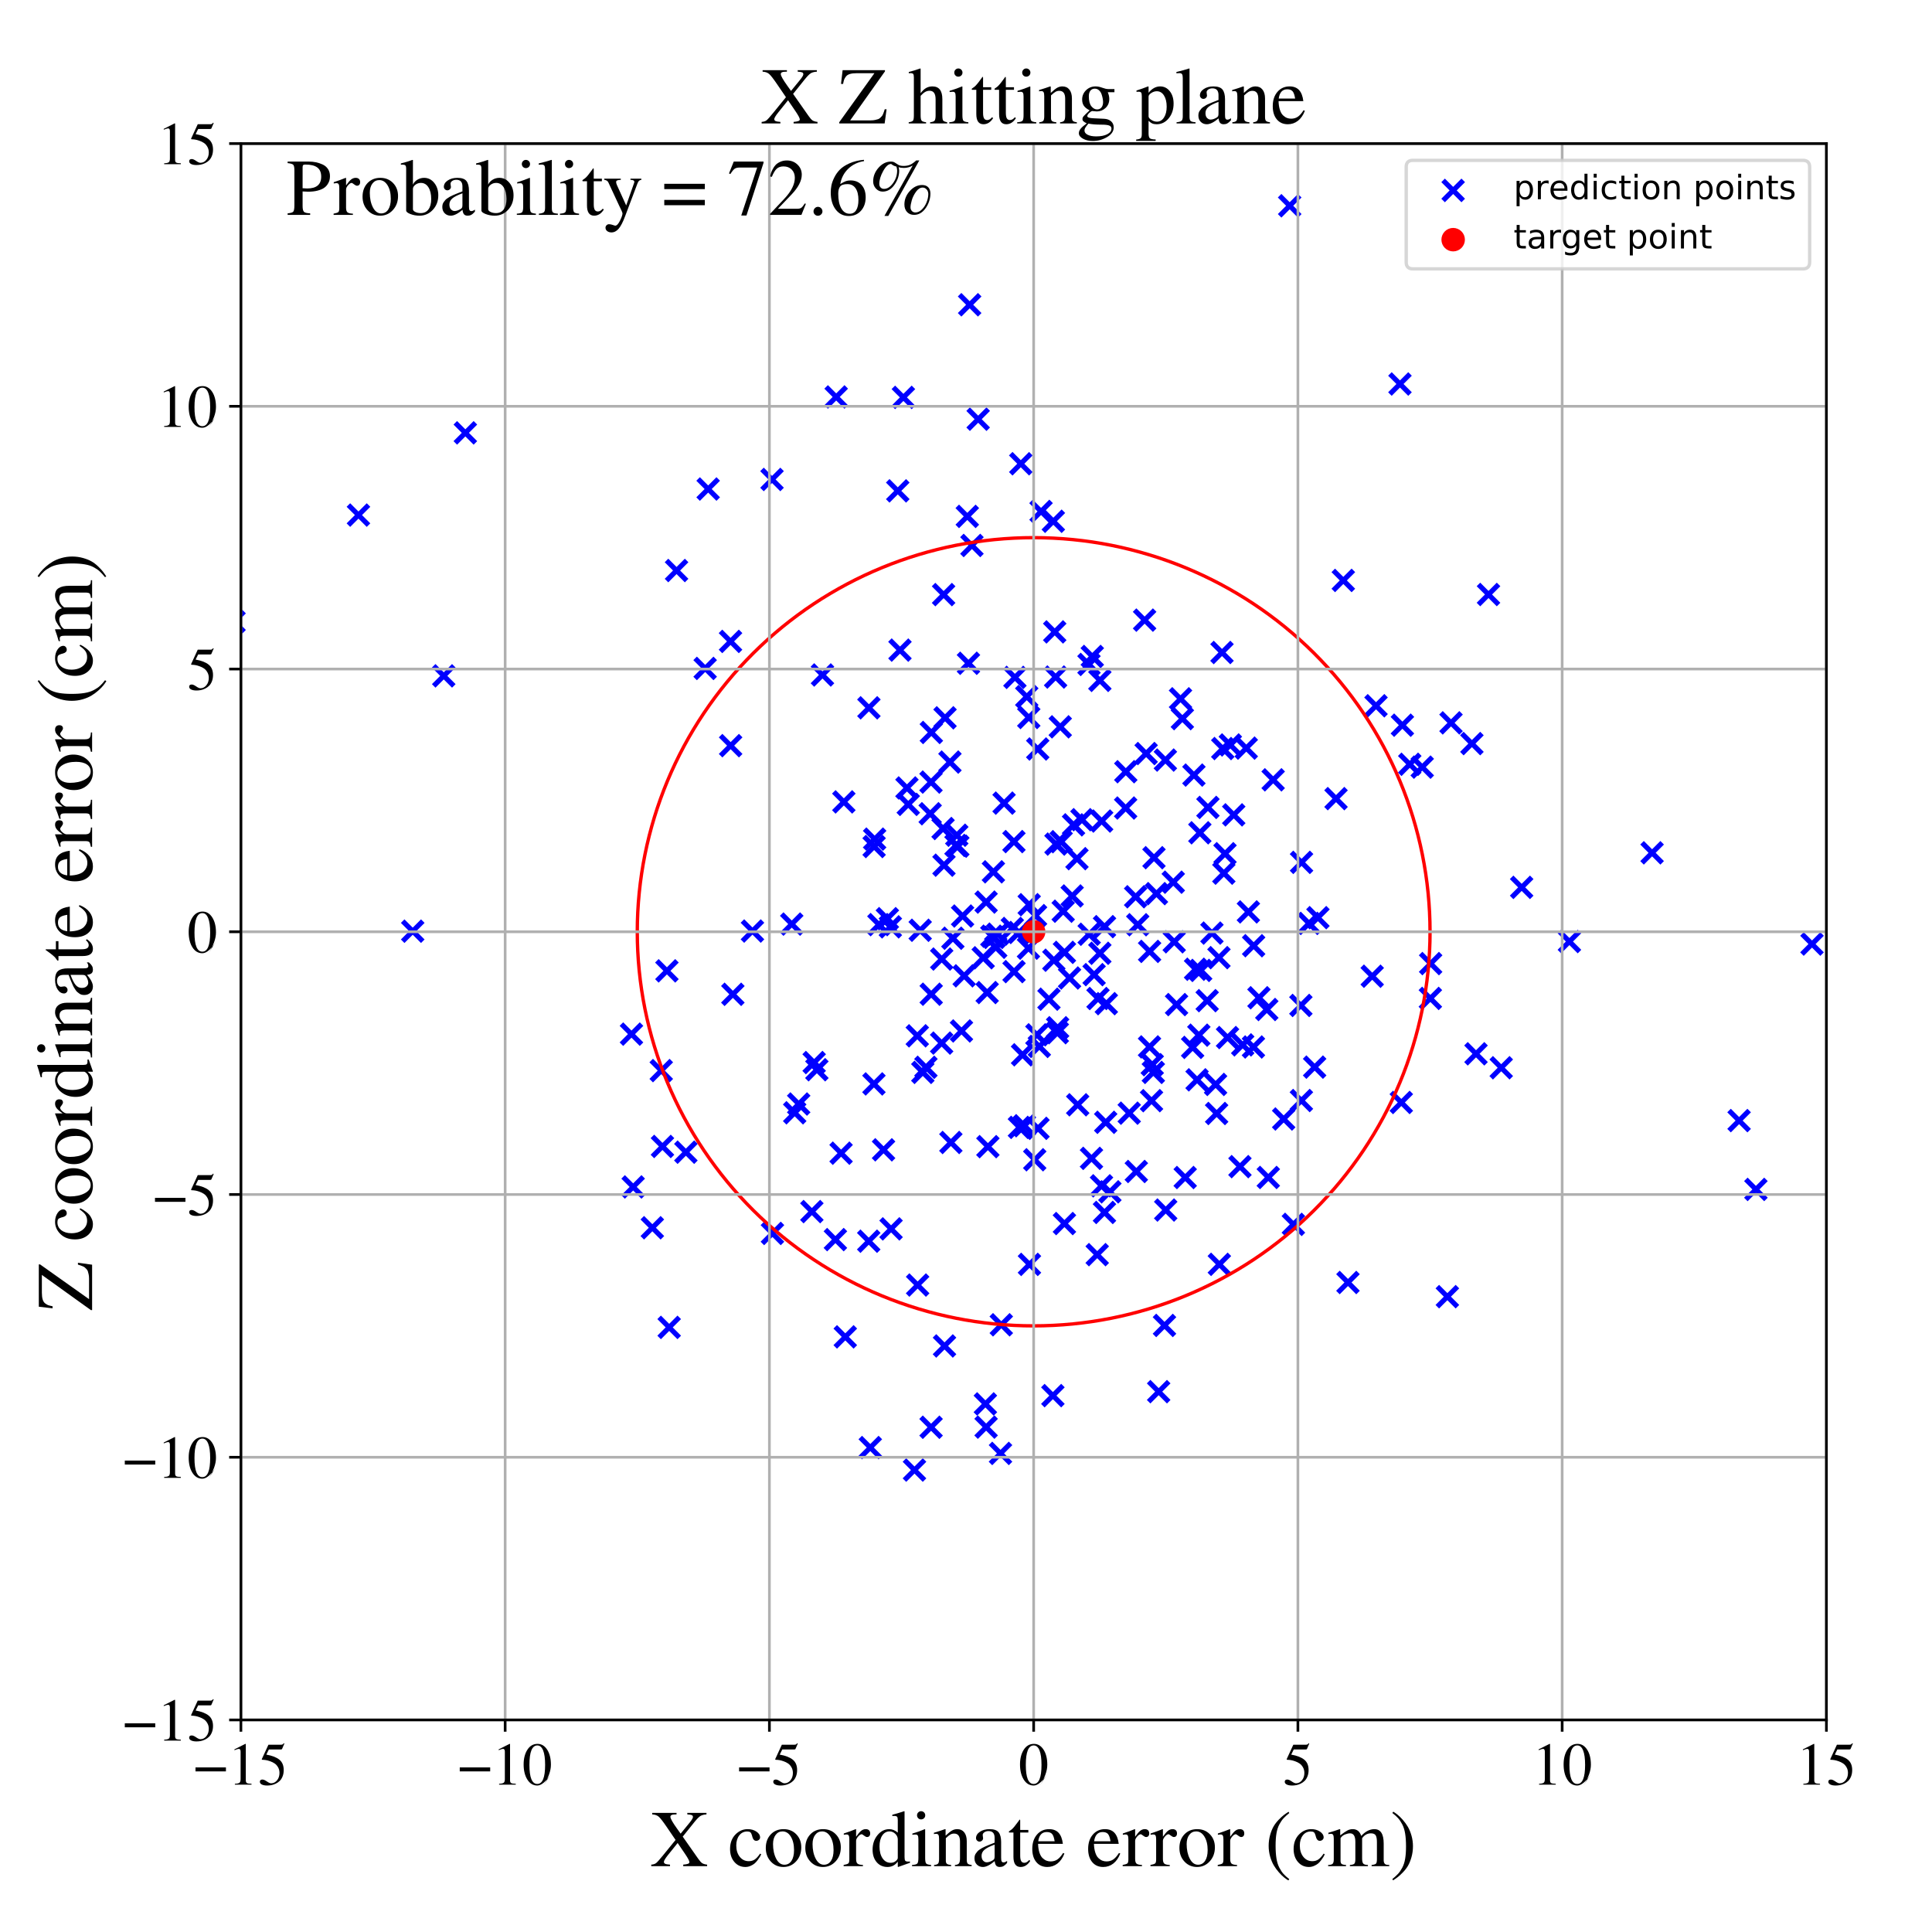 <?xml version="1.0" encoding="utf-8" standalone="no"?>
<!DOCTYPE svg PUBLIC "-//W3C//DTD SVG 1.1//EN"
  "http://www.w3.org/Graphics/SVG/1.1/DTD/svg11.dtd">
<!-- Created with matplotlib (https://matplotlib.org/) -->
<svg height="576pt" version="1.1" viewBox="0 0 576 576" width="576pt" xmlns="http://www.w3.org/2000/svg" xmlns:xlink="http://www.w3.org/1999/xlink">
 <defs>
  <style type="text/css">
*{stroke-linecap:butt;stroke-linejoin:round;}
  </style>
 </defs>
 <g id="figure_1">
  <g id="patch_1">
   <path d="M 0 576 
L 576 576 
L 576 0 
L 0 0 
z
" style="fill:#ffffff;"/>
  </g>
  <g id="axes_1">
   <g id="patch_2">
    <path d="M 71.822 512.784 
L 544.52 512.784 
L 544.52 42.802 
L 71.822 42.802 
z
" style="fill:#ffffff;"/>
   </g>
   <g id="PathCollection_1">
    <defs>
     <path d="M -3 3 
L 3 -3 
M -3 -3 
L 3 3 
" id="m3db10fedc2" style="stroke:#0000ff;stroke-width:1.5;"/>
    </defs>
    <g clip-path="url(#p1be99e4fe3)">
     <use style="fill:#0000ff;stroke:#0000ff;stroke-width:1.5;" x="238.118" xlink:href="#m3db10fedc2" y="329.143"/>
     <use style="fill:#0000ff;stroke:#0000ff;stroke-width:1.5;" x="328.401" xlink:href="#m3db10fedc2" y="353.536"/>
     <use style="fill:#0000ff;stroke:#0000ff;stroke-width:1.5;" x="324.72" xlink:href="#m3db10fedc2" y="278.535"/>
     <use style="fill:#0000ff;stroke:#0000ff;stroke-width:1.5;" x="361.321" xlink:href="#m3db10fedc2" y="278.185"/>
     <use style="fill:#0000ff;stroke:#0000ff;stroke-width:1.5;" x="260.764" xlink:href="#m3db10fedc2" y="250.174"/>
     <use style="fill:#0000ff;stroke:#0000ff;stroke-width:1.5;" x="373.698" xlink:href="#m3db10fedc2" y="312.146"/>
     <use style="fill:#0000ff;stroke:#0000ff;stroke-width:1.5;" x="352.508" xlink:href="#m3db10fedc2" y="214.251"/>
     <use style="fill:#0000ff;stroke:#0000ff;stroke-width:1.5;" x="277.567" xlink:href="#m3db10fedc2" y="233.164"/>
     <use style="fill:#0000ff;stroke:#0000ff;stroke-width:1.5;" x="281.753" xlink:href="#m3db10fedc2" y="214.005"/>
     <use style="fill:#0000ff;stroke:#0000ff;stroke-width:1.5;" x="335.599" xlink:href="#m3db10fedc2" y="240.901"/>
     <use style="fill:#0000ff;stroke:#0000ff;stroke-width:1.5;" x="343.852" xlink:href="#m3db10fedc2" y="319.723"/>
     <use style="fill:#0000ff;stroke:#0000ff;stroke-width:1.5;" x="379.575" xlink:href="#m3db10fedc2" y="232.494"/>
     <use style="fill:#0000ff;stroke:#0000ff;stroke-width:1.5;" x="351.959" xlink:href="#m3db10fedc2" y="208.339"/>
     <use style="fill:#0000ff;stroke:#0000ff;stroke-width:1.5;" x="349.796" xlink:href="#m3db10fedc2" y="263.013"/>
     <use style="fill:#0000ff;stroke:#0000ff;stroke-width:1.5;" x="236.933" xlink:href="#m3db10fedc2" y="331.76"/>
     <use style="fill:#0000ff;stroke:#0000ff;stroke-width:1.5;" x="401.879" xlink:href="#m3db10fedc2" y="382.355"/>
     <use style="fill:#0000ff;stroke:#0000ff;stroke-width:1.5;" x="347.544" xlink:href="#m3db10fedc2" y="360.757"/>
     <use style="fill:#0000ff;stroke:#0000ff;stroke-width:1.5;" x="355.951" xlink:href="#m3db10fedc2" y="231.079"/>
     <use style="fill:#0000ff;stroke:#0000ff;stroke-width:1.5;" x="302.292" xlink:href="#m3db10fedc2" y="250.909"/>
     <use style="fill:#0000ff;stroke:#0000ff;stroke-width:1.5;" x="372.192" xlink:href="#m3db10fedc2" y="271.871"/>
     <use style="fill:#0000ff;stroke:#0000ff;stroke-width:1.5;" x="355.568" xlink:href="#m3db10fedc2" y="312.268"/>
     <use style="fill:#0000ff;stroke:#0000ff;stroke-width:1.5;" x="326.196" xlink:href="#m3db10fedc2" y="290.577"/>
     <use style="fill:#0000ff;stroke:#0000ff;stroke-width:1.5;" x="285.249" xlink:href="#m3db10fedc2" y="249.014"/>
     <use style="fill:#0000ff;stroke:#0000ff;stroke-width:1.5;" x="357.418" xlink:href="#m3db10fedc2" y="308.623"/>
     <use style="fill:#0000ff;stroke:#0000ff;stroke-width:1.5;" x="280.761" xlink:href="#m3db10fedc2" y="285.926"/>
     <use style="fill:#0000ff;stroke:#0000ff;stroke-width:1.5;" x="312.731" xlink:href="#m3db10fedc2" y="297.89"/>
     <use style="fill:#0000ff;stroke:#0000ff;stroke-width:1.5;" x="426.529" xlink:href="#m3db10fedc2" y="287.281"/>
     <use style="fill:#0000ff;stroke:#0000ff;stroke-width:1.5;" x="363.533" xlink:href="#m3db10fedc2" y="376.946"/>
     <use style="fill:#0000ff;stroke:#0000ff;stroke-width:1.5;" x="431.515" xlink:href="#m3db10fedc2" y="386.582"/>
     <use style="fill:#0000ff;stroke:#0000ff;stroke-width:1.5;" x="267.657" xlink:href="#m3db10fedc2" y="146.343"/>
     <use style="fill:#0000ff;stroke:#0000ff;stroke-width:1.5;" x="197.147" xlink:href="#m3db10fedc2" y="319.187"/>
     <use style="fill:#0000ff;stroke:#0000ff;stroke-width:1.5;" x="363.414" xlink:href="#m3db10fedc2" y="285.514"/>
     <use style="fill:#0000ff;stroke:#0000ff;stroke-width:1.5;" x="309.39" xlink:href="#m3db10fedc2" y="223.303"/>
     <use style="fill:#0000ff;stroke:#0000ff;stroke-width:1.5;" x="329.296" xlink:href="#m3db10fedc2" y="276.267"/>
     <use style="fill:#0000ff;stroke:#0000ff;stroke-width:1.5;" x="392.924" xlink:href="#m3db10fedc2" y="273.588"/>
     <use style="fill:#0000ff;stroke:#0000ff;stroke-width:1.5;" x="343.528" xlink:href="#m3db10fedc2" y="317.426"/>
     <use style="fill:#0000ff;stroke:#0000ff;stroke-width:1.5;" x="322.567" xlink:href="#m3db10fedc2" y="244.377"/>
     <use style="fill:#0000ff;stroke:#0000ff;stroke-width:1.5;" x="270.788" xlink:href="#m3db10fedc2" y="239.814"/>
     <use style="fill:#0000ff;stroke:#0000ff;stroke-width:1.5;" x="272.643" xlink:href="#m3db10fedc2" y="438.276"/>
     <use style="fill:#0000ff;stroke:#0000ff;stroke-width:1.5;" x="314.452" xlink:href="#m3db10fedc2" y="188.389"/>
     <use style="fill:#0000ff;stroke:#0000ff;stroke-width:1.5;" x="201.706" xlink:href="#m3db10fedc2" y="170.094"/>
     <use style="fill:#0000ff;stroke:#0000ff;stroke-width:1.5;" x="440.055" xlink:href="#m3db10fedc2" y="314.176"/>
     <use style="fill:#0000ff;stroke:#0000ff;stroke-width:1.5;" x="373.758" xlink:href="#m3db10fedc2" y="281.953"/>
     <use style="fill:#0000ff;stroke:#0000ff;stroke-width:1.5;" x="260.554" xlink:href="#m3db10fedc2" y="323.156"/>
     <use style="fill:#0000ff;stroke:#0000ff;stroke-width:1.5;" x="345.443" xlink:href="#m3db10fedc2" y="414.903"/>
     <use style="fill:#0000ff;stroke:#0000ff;stroke-width:1.5;" x="249.065" xlink:href="#m3db10fedc2" y="369.57"/>
     <use style="fill:#0000ff;stroke:#0000ff;stroke-width:1.5;" x="310.375" xlink:href="#m3db10fedc2" y="152.478"/>
     <use style="fill:#0000ff;stroke:#0000ff;stroke-width:1.5;" x="194.487" xlink:href="#m3db10fedc2" y="366.039"/>
     <use style="fill:#0000ff;stroke:#0000ff;stroke-width:1.5;" x="409.109" xlink:href="#m3db10fedc2" y="291.05"/>
     <use style="fill:#0000ff;stroke:#0000ff;stroke-width:1.5;" x="327.905" xlink:href="#m3db10fedc2" y="284.207"/>
     <use style="fill:#0000ff;stroke:#0000ff;stroke-width:1.5;" x="288.389" xlink:href="#m3db10fedc2" y="153.956"/>
     <use style="fill:#0000ff;stroke:#0000ff;stroke-width:1.5;" x="296.17" xlink:href="#m3db10fedc2" y="259.921"/>
     <use style="fill:#0000ff;stroke:#0000ff;stroke-width:1.5;" x="327.909" xlink:href="#m3db10fedc2" y="202.848"/>
     <use style="fill:#0000ff;stroke:#0000ff;stroke-width:1.5;" x="259.47" xlink:href="#m3db10fedc2" y="431.575"/>
     <use style="fill:#0000ff;stroke:#0000ff;stroke-width:1.5;" x="250.757" xlink:href="#m3db10fedc2" y="343.806"/>
     <use style="fill:#0000ff;stroke:#0000ff;stroke-width:1.5;" x="252.011" xlink:href="#m3db10fedc2" y="398.568"/>
     <use style="fill:#0000ff;stroke:#0000ff;stroke-width:1.5;" x="188.267" xlink:href="#m3db10fedc2" y="308.312"/>
     <use style="fill:#0000ff;stroke:#0000ff;stroke-width:1.5;" x="305.422" xlink:href="#m3db10fedc2" y="335.621"/>
     <use style="fill:#0000ff;stroke:#0000ff;stroke-width:1.5;" x="277.67" xlink:href="#m3db10fedc2" y="218.372"/>
     <use style="fill:#0000ff;stroke:#0000ff;stroke-width:1.5;" x="308.493" xlink:href="#m3db10fedc2" y="345.764"/>
     <use style="fill:#0000ff;stroke:#0000ff;stroke-width:1.5;" x="218.492" xlink:href="#m3db10fedc2" y="296.44"/>
     <use style="fill:#0000ff;stroke:#0000ff;stroke-width:1.5;" x="293.78" xlink:href="#m3db10fedc2" y="418.554"/>
     <use style="fill:#0000ff;stroke:#0000ff;stroke-width:1.5;" x="365.973" xlink:href="#m3db10fedc2" y="309.331"/>
     <use style="fill:#0000ff;stroke:#0000ff;stroke-width:1.5;" x="242.732" xlink:href="#m3db10fedc2" y="316.784"/>
     <use style="fill:#0000ff;stroke:#0000ff;stroke-width:1.5;" x="217.833" xlink:href="#m3db10fedc2" y="222.306"/>
     <use style="fill:#0000ff;stroke:#0000ff;stroke-width:1.5;" x="281.433" xlink:href="#m3db10fedc2" y="257.943"/>
     <use style="fill:#0000ff;stroke:#0000ff;stroke-width:1.5;" x="249.298" xlink:href="#m3db10fedc2" y="118.346"/>
     <use style="fill:#0000ff;stroke:#0000ff;stroke-width:1.5;" x="259.053" xlink:href="#m3db10fedc2" y="211.026"/>
     <use style="fill:#0000ff;stroke:#0000ff;stroke-width:1.5;" x="342.713" xlink:href="#m3db10fedc2" y="312.116"/>
     <use style="fill:#0000ff;stroke:#0000ff;stroke-width:1.5;" x="317.349" xlink:href="#m3db10fedc2" y="283.932"/>
     <use style="fill:#0000ff;stroke:#0000ff;stroke-width:1.5;" x="424.019" xlink:href="#m3db10fedc2" y="228.711"/>
     <use style="fill:#0000ff;stroke:#0000ff;stroke-width:1.5;" x="309.858" xlink:href="#m3db10fedc2" y="311.978"/>
     <use style="fill:#0000ff;stroke:#0000ff;stroke-width:1.5;" x="230.294" xlink:href="#m3db10fedc2" y="367.728"/>
     <use style="fill:#0000ff;stroke:#0000ff;stroke-width:1.5;" x="217.798" xlink:href="#m3db10fedc2" y="191.227"/>
     <use style="fill:#0000ff;stroke:#0000ff;stroke-width:1.5;" x="614.025" xlink:href="#m3db10fedc2" y="279.088"/>
     <use style="fill:#0000ff;stroke:#0000ff;stroke-width:1.5;" x="197.504" xlink:href="#m3db10fedc2" y="341.797"/>
     <use style="fill:#0000ff;stroke:#0000ff;stroke-width:1.5;" x="277.631" xlink:href="#m3db10fedc2" y="296.412"/>
     <use style="fill:#0000ff;stroke:#0000ff;stroke-width:1.5;" x="316.375" xlink:href="#m3db10fedc2" y="250.939"/>
     <use style="fill:#0000ff;stroke:#0000ff;stroke-width:1.5;" x="243.539" xlink:href="#m3db10fedc2" y="318.925"/>
     <use style="fill:#0000ff;stroke:#0000ff;stroke-width:1.5;" x="268.318" xlink:href="#m3db10fedc2" y="193.822"/>
     <use style="fill:#0000ff;stroke:#0000ff;stroke-width:1.5;" x="385.606" xlink:href="#m3db10fedc2" y="365.028"/>
     <use style="fill:#0000ff;stroke:#0000ff;stroke-width:1.5;" x="371.559" xlink:href="#m3db10fedc2" y="223.04"/>
     <use style="fill:#0000ff;stroke:#0000ff;stroke-width:1.5;" x="276.051" xlink:href="#m3db10fedc2" y="318.198"/>
     <use style="fill:#0000ff;stroke:#0000ff;stroke-width:1.5;" x="365.218" xlink:href="#m3db10fedc2" y="254.522"/>
     <use style="fill:#0000ff;stroke:#0000ff;stroke-width:1.5;" x="339.208" xlink:href="#m3db10fedc2" y="275.698"/>
     <use style="fill:#0000ff;stroke:#0000ff;stroke-width:1.5;" x="523.497" xlink:href="#m3db10fedc2" y="354.61"/>
     <use style="fill:#0000ff;stroke:#0000ff;stroke-width:1.5;" x="325.412" xlink:href="#m3db10fedc2" y="345.349"/>
     <use style="fill:#0000ff;stroke:#0000ff;stroke-width:1.5;" x="447.573" xlink:href="#m3db10fedc2" y="318.338"/>
     <use style="fill:#0000ff;stroke:#0000ff;stroke-width:1.5;" x="309.136" xlink:href="#m3db10fedc2" y="308.521"/>
     <use style="fill:#0000ff;stroke:#0000ff;stroke-width:1.5;" x="236.055" xlink:href="#m3db10fedc2" y="275.504"/>
     <use style="fill:#0000ff;stroke:#0000ff;stroke-width:1.5;" x="382.71" xlink:href="#m3db10fedc2" y="333.612"/>
     <use style="fill:#0000ff;stroke:#0000ff;stroke-width:1.5;" x="259.001" xlink:href="#m3db10fedc2" y="370.045"/>
     <use style="fill:#0000ff;stroke:#0000ff;stroke-width:1.5;" x="294.524" xlink:href="#m3db10fedc2" y="341.857"/>
     <use style="fill:#0000ff;stroke:#0000ff;stroke-width:1.5;" x="304.333" xlink:href="#m3db10fedc2" y="138.258"/>
     <use style="fill:#0000ff;stroke:#0000ff;stroke-width:1.5;" x="294.316" xlink:href="#m3db10fedc2" y="295.916"/>
     <use style="fill:#0000ff;stroke:#0000ff;stroke-width:1.5;" x="308.741" xlink:href="#m3db10fedc2" y="272.975"/>
     <use style="fill:#0000ff;stroke:#0000ff;stroke-width:1.5;" x="391.945" xlink:href="#m3db10fedc2" y="318.149"/>
     <use style="fill:#0000ff;stroke:#0000ff;stroke-width:1.5;" x="341.254" xlink:href="#m3db10fedc2" y="184.882"/>
     <use style="fill:#0000ff;stroke:#0000ff;stroke-width:1.5;" x="492.551" xlink:href="#m3db10fedc2" y="254.256"/>
     <use style="fill:#0000ff;stroke:#0000ff;stroke-width:1.5;" x="313.903" xlink:href="#m3db10fedc2" y="416.086"/>
     <use style="fill:#0000ff;stroke:#0000ff;stroke-width:1.5;" x="295.696" xlink:href="#m3db10fedc2" y="279.11"/>
     <use style="fill:#0000ff;stroke:#0000ff;stroke-width:1.5;" x="281.328" xlink:href="#m3db10fedc2" y="177.274"/>
     <use style="fill:#0000ff;stroke:#0000ff;stroke-width:1.5;" x="224.337" xlink:href="#m3db10fedc2" y="277.577"/>
     <use style="fill:#0000ff;stroke:#0000ff;stroke-width:1.5;" x="262.033" xlink:href="#m3db10fedc2" y="275.665"/>
     <use style="fill:#0000ff;stroke:#0000ff;stroke-width:1.5;" x="364.871" xlink:href="#m3db10fedc2" y="260.319"/>
     <use style="fill:#0000ff;stroke:#0000ff;stroke-width:1.5;" x="336.665" xlink:href="#m3db10fedc2" y="331.876"/>
     <use style="fill:#0000ff;stroke:#0000ff;stroke-width:1.5;" x="289.087" xlink:href="#m3db10fedc2" y="90.86"/>
     <use style="fill:#0000ff;stroke:#0000ff;stroke-width:1.5;" x="453.666" xlink:href="#m3db10fedc2" y="264.556"/>
     <use style="fill:#0000ff;stroke:#0000ff;stroke-width:1.5;" x="321.083" xlink:href="#m3db10fedc2" y="255.999"/>
     <use style="fill:#0000ff;stroke:#0000ff;stroke-width:1.5;" x="344.777" xlink:href="#m3db10fedc2" y="266.425"/>
     <use style="fill:#0000ff;stroke:#0000ff;stroke-width:1.5;" x="280.741" xlink:href="#m3db10fedc2" y="310.984"/>
     <use style="fill:#0000ff;stroke:#0000ff;stroke-width:1.5;" x="387.994" xlink:href="#m3db10fedc2" y="328.107"/>
     <use style="fill:#0000ff;stroke:#0000ff;stroke-width:1.5;" x="367.822" xlink:href="#m3db10fedc2" y="242.94"/>
     <use style="fill:#0000ff;stroke:#0000ff;stroke-width:1.5;" x="316.103" xlink:href="#m3db10fedc2" y="216.694"/>
     <use style="fill:#0000ff;stroke:#0000ff;stroke-width:1.5;" x="417.782" xlink:href="#m3db10fedc2" y="328.686"/>
     <use style="fill:#0000ff;stroke:#0000ff;stroke-width:1.5;" x="357.721" xlink:href="#m3db10fedc2" y="248.283"/>
     <use style="fill:#0000ff;stroke:#0000ff;stroke-width:1.5;" x="286.982" xlink:href="#m3db10fedc2" y="273.1"/>
     <use style="fill:#0000ff;stroke:#0000ff;stroke-width:1.5;" x="362.723" xlink:href="#m3db10fedc2" y="331.971"/>
     <use style="fill:#0000ff;stroke:#0000ff;stroke-width:1.5;" x="284.087" xlink:href="#m3db10fedc2" y="279.724"/>
     <use style="fill:#0000ff;stroke:#0000ff;stroke-width:1.5;" x="329.653" xlink:href="#m3db10fedc2" y="334.6"/>
     <use style="fill:#0000ff;stroke:#0000ff;stroke-width:1.5;" x="315.223" xlink:href="#m3db10fedc2" y="307.892"/>
     <use style="fill:#0000ff;stroke:#0000ff;stroke-width:1.5;" x="357.971" xlink:href="#m3db10fedc2" y="289.316"/>
     <use style="fill:#0000ff;stroke:#0000ff;stroke-width:1.5;" x="360.126" xlink:href="#m3db10fedc2" y="240.719"/>
     <use style="fill:#0000ff;stroke:#0000ff;stroke-width:1.5;" x="350.775" xlink:href="#m3db10fedc2" y="299.502"/>
     <use style="fill:#0000ff;stroke:#0000ff;stroke-width:1.5;" x="356.894" xlink:href="#m3db10fedc2" y="321.936"/>
     <use style="fill:#0000ff;stroke:#0000ff;stroke-width:1.5;" x="438.83" xlink:href="#m3db10fedc2" y="221.69"/>
     <use style="fill:#0000ff;stroke:#0000ff;stroke-width:1.5;" x="359.907" xlink:href="#m3db10fedc2" y="298.333"/>
     <use style="fill:#0000ff;stroke:#0000ff;stroke-width:1.5;" x="230.172" xlink:href="#m3db10fedc2" y="142.943"/>
     <use style="fill:#0000ff;stroke:#0000ff;stroke-width:1.5;" x="390.265" xlink:href="#m3db10fedc2" y="275.3"/>
     <use style="fill:#0000ff;stroke:#0000ff;stroke-width:1.5;" x="138.737" xlink:href="#m3db10fedc2" y="129.051"/>
     <use style="fill:#0000ff;stroke:#0000ff;stroke-width:1.5;" x="315.319" xlink:href="#m3db10fedc2" y="306.404"/>
     <use style="fill:#0000ff;stroke:#0000ff;stroke-width:1.5;" x="388.041" xlink:href="#m3db10fedc2" y="257.102"/>
     <use style="fill:#0000ff;stroke:#0000ff;stroke-width:1.5;" x="369.675" xlink:href="#m3db10fedc2" y="347.817"/>
     <use style="fill:#0000ff;stroke:#0000ff;stroke-width:1.5;" x="274.346" xlink:href="#m3db10fedc2" y="277.346"/>
     <use style="fill:#0000ff;stroke:#0000ff;stroke-width:1.5;" x="356.444" xlink:href="#m3db10fedc2" y="288.969"/>
     <use style="fill:#0000ff;stroke:#0000ff;stroke-width:1.5;" x="287.452" xlink:href="#m3db10fedc2" y="290.93"/>
     <use style="fill:#0000ff;stroke:#0000ff;stroke-width:1.5;" x="327.356" xlink:href="#m3db10fedc2" y="297.694"/>
     <use style="fill:#0000ff;stroke:#0000ff;stroke-width:1.5;" x="377.673" xlink:href="#m3db10fedc2" y="300.971"/>
     <use style="fill:#0000ff;stroke:#0000ff;stroke-width:1.5;" x="298.286" xlink:href="#m3db10fedc2" y="433.313"/>
     <use style="fill:#0000ff;stroke:#0000ff;stroke-width:1.5;" x="314.823" xlink:href="#m3db10fedc2" y="251.653"/>
     <use style="fill:#0000ff;stroke:#0000ff;stroke-width:1.5;" x="304.859" xlink:href="#m3db10fedc2" y="314.48"/>
     <use style="fill:#0000ff;stroke:#0000ff;stroke-width:1.5;" x="335.642" xlink:href="#m3db10fedc2" y="230.077"/>
     <use style="fill:#0000ff;stroke:#0000ff;stroke-width:1.5;" x="299.35" xlink:href="#m3db10fedc2" y="239.438"/>
     <use style="fill:#0000ff;stroke:#0000ff;stroke-width:1.5;" x="291.629" xlink:href="#m3db10fedc2" y="124.975"/>
     <use style="fill:#0000ff;stroke:#0000ff;stroke-width:1.5;" x="417.383" xlink:href="#m3db10fedc2" y="114.484"/>
     <use style="fill:#0000ff;stroke:#0000ff;stroke-width:1.5;" x="275.124" xlink:href="#m3db10fedc2" y="319.715"/>
     <use style="fill:#0000ff;stroke:#0000ff;stroke-width:1.5;" x="329.842" xlink:href="#m3db10fedc2" y="299.227"/>
     <use style="fill:#0000ff;stroke:#0000ff;stroke-width:1.5;" x="289.774" xlink:href="#m3db10fedc2" y="162.624"/>
     <use style="fill:#0000ff;stroke:#0000ff;stroke-width:1.5;" x="263.42" xlink:href="#m3db10fedc2" y="342.802"/>
     <use style="fill:#0000ff;stroke:#0000ff;stroke-width:1.5;" x="341.708" xlink:href="#m3db10fedc2" y="224.661"/>
     <use style="fill:#0000ff;stroke:#0000ff;stroke-width:1.5;" x="309.468" xlink:href="#m3db10fedc2" y="336.399"/>
     <use style="fill:#0000ff;stroke:#0000ff;stroke-width:1.5;" x="-1" xlink:href="#m3db10fedc2" y="273.782"/>
     <use style="fill:#0000ff;stroke:#0000ff;stroke-width:1.5;" x="-1" xlink:href="#m3db10fedc2" y="274.176"/>
     <use style="fill:#0000ff;stroke:#0000ff;stroke-width:1.5;" x="303.924" xlink:href="#m3db10fedc2" y="336.117"/>
     <use style="fill:#0000ff;stroke:#0000ff;stroke-width:1.5;" x="344.044" xlink:href="#m3db10fedc2" y="255.712"/>
     <use style="fill:#0000ff;stroke:#0000ff;stroke-width:1.5;" x="297.458" xlink:href="#m3db10fedc2" y="278.502"/>
     <use style="fill:#0000ff;stroke:#0000ff;stroke-width:1.5;" x="314.193" xlink:href="#m3db10fedc2" y="286.276"/>
     <use style="fill:#0000ff;stroke:#0000ff;stroke-width:1.5;" x="306.114" xlink:href="#m3db10fedc2" y="207.7"/>
     <use style="fill:#0000ff;stroke:#0000ff;stroke-width:1.5;" x="303.809" xlink:href="#m3db10fedc2" y="277.999"/>
     <use style="fill:#0000ff;stroke:#0000ff;stroke-width:1.5;" x="342.74" xlink:href="#m3db10fedc2" y="283.646"/>
     <use style="fill:#0000ff;stroke:#0000ff;stroke-width:1.5;" x="338.782" xlink:href="#m3db10fedc2" y="349.262"/>
     <use style="fill:#0000ff;stroke:#0000ff;stroke-width:1.5;" x="277.593" xlink:href="#m3db10fedc2" y="425.519"/>
     <use style="fill:#0000ff;stroke:#0000ff;stroke-width:1.5;" x="265.661" xlink:href="#m3db10fedc2" y="366.373"/>
     <use style="fill:#0000ff;stroke:#0000ff;stroke-width:1.5;" x="387.841" xlink:href="#m3db10fedc2" y="299.759"/>
     <use style="fill:#0000ff;stroke:#0000ff;stroke-width:1.5;" x="338.578" xlink:href="#m3db10fedc2" y="267.357"/>
     <use style="fill:#0000ff;stroke:#0000ff;stroke-width:1.5;" x="211.129" xlink:href="#m3db10fedc2" y="145.796"/>
     <use style="fill:#0000ff;stroke:#0000ff;stroke-width:1.5;" x="264.561" xlink:href="#m3db10fedc2" y="273.889"/>
     <use style="fill:#0000ff;stroke:#0000ff;stroke-width:1.5;" x="270.397" xlink:href="#m3db10fedc2" y="234.914"/>
     <use style="fill:#0000ff;stroke:#0000ff;stroke-width:1.5;" x="330.9" xlink:href="#m3db10fedc2" y="355.328"/>
     <use style="fill:#0000ff;stroke:#0000ff;stroke-width:1.5;" x="384.498" xlink:href="#m3db10fedc2" y="61.349"/>
     <use style="fill:#0000ff;stroke:#0000ff;stroke-width:1.5;" x="188.77" xlink:href="#m3db10fedc2" y="353.866"/>
     <use style="fill:#0000ff;stroke:#0000ff;stroke-width:1.5;" x="398.321" xlink:href="#m3db10fedc2" y="238.099"/>
     <use style="fill:#0000ff;stroke:#0000ff;stroke-width:1.5;" x="318.873" xlink:href="#m3db10fedc2" y="291.575"/>
     <use style="fill:#0000ff;stroke:#0000ff;stroke-width:1.5;" x="269.334" xlink:href="#m3db10fedc2" y="118.479"/>
     <use style="fill:#0000ff;stroke:#0000ff;stroke-width:1.5;" x="199.511" xlink:href="#m3db10fedc2" y="395.745"/>
     <use style="fill:#0000ff;stroke:#0000ff;stroke-width:1.5;" x="251.583" xlink:href="#m3db10fedc2" y="239.074"/>
     <use style="fill:#0000ff;stroke:#0000ff;stroke-width:1.5;" x="364.547" xlink:href="#m3db10fedc2" y="223.169"/>
     <use style="fill:#0000ff;stroke:#0000ff;stroke-width:1.5;" x="364.324" xlink:href="#m3db10fedc2" y="194.532"/>
     <use style="fill:#0000ff;stroke:#0000ff;stroke-width:1.5;" x="314.722" xlink:href="#m3db10fedc2" y="201.85"/>
     <use style="fill:#0000ff;stroke:#0000ff;stroke-width:1.5;" x="347.444" xlink:href="#m3db10fedc2" y="226.603"/>
     <use style="fill:#0000ff;stroke:#0000ff;stroke-width:1.5;" x="314.041" xlink:href="#m3db10fedc2" y="155.406"/>
     <use style="fill:#0000ff;stroke:#0000ff;stroke-width:1.5;" x="301.807" xlink:href="#m3db10fedc2" y="276.802"/>
     <use style="fill:#0000ff;stroke:#0000ff;stroke-width:1.5;" x="306.714" xlink:href="#m3db10fedc2" y="213.909"/>
     <use style="fill:#0000ff;stroke:#0000ff;stroke-width:1.5;" x="306.624" xlink:href="#m3db10fedc2" y="282.687"/>
     <use style="fill:#0000ff;stroke:#0000ff;stroke-width:1.5;" x="277.321" xlink:href="#m3db10fedc2" y="242.607"/>
     <use style="fill:#0000ff;stroke:#0000ff;stroke-width:1.5;" x="353.355" xlink:href="#m3db10fedc2" y="351.062"/>
     <use style="fill:#0000ff;stroke:#0000ff;stroke-width:1.5;" x="518.49" xlink:href="#m3db10fedc2" y="334.089"/>
     <use style="fill:#0000ff;stroke:#0000ff;stroke-width:1.5;" x="375.338" xlink:href="#m3db10fedc2" y="297.468"/>
     <use style="fill:#0000ff;stroke:#0000ff;stroke-width:1.5;" x="350.082" xlink:href="#m3db10fedc2" y="280.781"/>
     <use style="fill:#0000ff;stroke:#0000ff;stroke-width:1.5;" x="283.49" xlink:href="#m3db10fedc2" y="340.614"/>
     <use style="fill:#0000ff;stroke:#0000ff;stroke-width:1.5;" x="366.808" xlink:href="#m3db10fedc2" y="222.098"/>
     <use style="fill:#0000ff;stroke:#0000ff;stroke-width:1.5;" x="132.299" xlink:href="#m3db10fedc2" y="201.498"/>
     <use style="fill:#0000ff;stroke:#0000ff;stroke-width:1.5;" x="362.413" xlink:href="#m3db10fedc2" y="323.307"/>
     <use style="fill:#0000ff;stroke:#0000ff;stroke-width:1.5;" x="581.026" xlink:href="#m3db10fedc2" y="256.123"/>
     <use style="fill:#0000ff;stroke:#0000ff;stroke-width:1.5;" x="540.227" xlink:href="#m3db10fedc2" y="281.456"/>
     <use style="fill:#0000ff;stroke:#0000ff;stroke-width:1.5;" x="302.584" xlink:href="#m3db10fedc2" y="201.953"/>
     <use style="fill:#0000ff;stroke:#0000ff;stroke-width:1.5;" x="317.346" xlink:href="#m3db10fedc2" y="364.785"/>
     <use style="fill:#0000ff;stroke:#0000ff;stroke-width:1.5;" x="327.123" xlink:href="#m3db10fedc2" y="374.055"/>
     <use style="fill:#0000ff;stroke:#0000ff;stroke-width:1.5;" x="286.652" xlink:href="#m3db10fedc2" y="307.364"/>
     <use style="fill:#0000ff;stroke:#0000ff;stroke-width:1.5;" x="296.864" xlink:href="#m3db10fedc2" y="282.42"/>
     <use style="fill:#0000ff;stroke:#0000ff;stroke-width:1.5;" x="265.449" xlink:href="#m3db10fedc2" y="276.326"/>
     <use style="fill:#0000ff;stroke:#0000ff;stroke-width:1.5;" x="281.594" xlink:href="#m3db10fedc2" y="401.278"/>
     <use style="fill:#0000ff;stroke:#0000ff;stroke-width:1.5;" x="325.652" xlink:href="#m3db10fedc2" y="195.713"/>
     <use style="fill:#0000ff;stroke:#0000ff;stroke-width:1.5;" x="410.242" xlink:href="#m3db10fedc2" y="210.416"/>
     <use style="fill:#0000ff;stroke:#0000ff;stroke-width:1.5;" x="347.177" xlink:href="#m3db10fedc2" y="395.162"/>
     <use style="fill:#0000ff;stroke:#0000ff;stroke-width:1.5;" x="320.065" xlink:href="#m3db10fedc2" y="245.921"/>
     <use style="fill:#0000ff;stroke:#0000ff;stroke-width:1.5;" x="319.654" xlink:href="#m3db10fedc2" y="267.118"/>
     <use style="fill:#0000ff;stroke:#0000ff;stroke-width:1.5;" x="296.328" xlink:href="#m3db10fedc2" y="279.474"/>
     <use style="fill:#0000ff;stroke:#0000ff;stroke-width:1.5;" x="316.978" xlink:href="#m3db10fedc2" y="271.665"/>
     <use style="fill:#0000ff;stroke:#0000ff;stroke-width:1.5;" x="321.302" xlink:href="#m3db10fedc2" y="329.378"/>
     <use style="fill:#0000ff;stroke:#0000ff;stroke-width:1.5;" x="69.777" xlink:href="#m3db10fedc2" y="185.341"/>
     <use style="fill:#0000ff;stroke:#0000ff;stroke-width:1.5;" x="273.48" xlink:href="#m3db10fedc2" y="308.816"/>
     <use style="fill:#0000ff;stroke:#0000ff;stroke-width:1.5;" x="298.523" xlink:href="#m3db10fedc2" y="394.967"/>
     <use style="fill:#0000ff;stroke:#0000ff;stroke-width:1.5;" x="467.901" xlink:href="#m3db10fedc2" y="280.706"/>
     <use style="fill:#0000ff;stroke:#0000ff;stroke-width:1.5;" x="281.16" xlink:href="#m3db10fedc2" y="247.011"/>
     <use style="fill:#0000ff;stroke:#0000ff;stroke-width:1.5;" x="302.319" xlink:href="#m3db10fedc2" y="289.673"/>
     <use style="fill:#0000ff;stroke:#0000ff;stroke-width:1.5;" x="378.126" xlink:href="#m3db10fedc2" y="351.044"/>
     <use style="fill:#0000ff;stroke:#0000ff;stroke-width:1.5;" x="242.048" xlink:href="#m3db10fedc2" y="361.22"/>
     <use style="fill:#0000ff;stroke:#0000ff;stroke-width:1.5;" x="909.704" xlink:href="#m3db10fedc2" y="248.815"/>
     <use style="fill:#0000ff;stroke:#0000ff;stroke-width:1.5;" x="273.582" xlink:href="#m3db10fedc2" y="383.117"/>
     <use style="fill:#0000ff;stroke:#0000ff;stroke-width:1.5;" x="288.732" xlink:href="#m3db10fedc2" y="197.745"/>
     <use style="fill:#0000ff;stroke:#0000ff;stroke-width:1.5;" x="306.917" xlink:href="#m3db10fedc2" y="376.96"/>
     <use style="fill:#0000ff;stroke:#0000ff;stroke-width:1.5;" x="329.284" xlink:href="#m3db10fedc2" y="361.471"/>
     <use style="fill:#0000ff;stroke:#0000ff;stroke-width:1.5;" x="285.011" xlink:href="#m3db10fedc2" y="252.049"/>
     <use style="fill:#0000ff;stroke:#0000ff;stroke-width:1.5;" x="285.572" xlink:href="#m3db10fedc2" y="252.279"/>
     <use style="fill:#0000ff;stroke:#0000ff;stroke-width:1.5;" x="426.447" xlink:href="#m3db10fedc2" y="297.665"/>
     <use style="fill:#0000ff;stroke:#0000ff;stroke-width:1.5;" x="418.109" xlink:href="#m3db10fedc2" y="216.207"/>
     <use style="fill:#0000ff;stroke:#0000ff;stroke-width:1.5;" x="432.602" xlink:href="#m3db10fedc2" y="215.511"/>
     <use style="fill:#0000ff;stroke:#0000ff;stroke-width:1.5;" x="198.832" xlink:href="#m3db10fedc2" y="289.446"/>
     <use style="fill:#0000ff;stroke:#0000ff;stroke-width:1.5;" x="245.209" xlink:href="#m3db10fedc2" y="201.233"/>
     <use style="fill:#0000ff;stroke:#0000ff;stroke-width:1.5;" x="260.609" xlink:href="#m3db10fedc2" y="252.383"/>
     <use style="fill:#0000ff;stroke:#0000ff;stroke-width:1.5;" x="324.663" xlink:href="#m3db10fedc2" y="198.097"/>
     <use style="fill:#0000ff;stroke:#0000ff;stroke-width:1.5;" x="204.483" xlink:href="#m3db10fedc2" y="343.509"/>
     <use style="fill:#0000ff;stroke:#0000ff;stroke-width:1.5;" x="106.869" xlink:href="#m3db10fedc2" y="153.562"/>
     <use style="fill:#0000ff;stroke:#0000ff;stroke-width:1.5;" x="370.494" xlink:href="#m3db10fedc2" y="311.517"/>
     <use style="fill:#0000ff;stroke:#0000ff;stroke-width:1.5;" x="283.211" xlink:href="#m3db10fedc2" y="227.203"/>
     <use style="fill:#0000ff;stroke:#0000ff;stroke-width:1.5;" x="123.05" xlink:href="#m3db10fedc2" y="277.619"/>
     <use style="fill:#0000ff;stroke:#0000ff;stroke-width:1.5;" x="400.494" xlink:href="#m3db10fedc2" y="173.049"/>
     <use style="fill:#0000ff;stroke:#0000ff;stroke-width:1.5;" x="343.312" xlink:href="#m3db10fedc2" y="328.151"/>
     <use style="fill:#0000ff;stroke:#0000ff;stroke-width:1.5;" x="443.78" xlink:href="#m3db10fedc2" y="177.239"/>
     <use style="fill:#0000ff;stroke:#0000ff;stroke-width:1.5;" x="420.303" xlink:href="#m3db10fedc2" y="227.862"/>
     <use style="fill:#0000ff;stroke:#0000ff;stroke-width:1.5;" x="293.997" xlink:href="#m3db10fedc2" y="425.474"/>
     <use style="fill:#0000ff;stroke:#0000ff;stroke-width:1.5;" x="1033.511" xlink:href="#m3db10fedc2" y="322.124"/>
     <use style="fill:#0000ff;stroke:#0000ff;stroke-width:1.5;" x="306.84" xlink:href="#m3db10fedc2" y="269.721"/>
     <use style="fill:#0000ff;stroke:#0000ff;stroke-width:1.5;" x="210.236" xlink:href="#m3db10fedc2" y="199.279"/>
     <use style="fill:#0000ff;stroke:#0000ff;stroke-width:1.5;" x="293.13" xlink:href="#m3db10fedc2" y="285.547"/>
     <use style="fill:#0000ff;stroke:#0000ff;stroke-width:1.5;" x="328.448" xlink:href="#m3db10fedc2" y="244.785"/>
     <use style="fill:#0000ff;stroke:#0000ff;stroke-width:1.5;" x="1217.854" xlink:href="#m3db10fedc2" y="75.88"/>
     <use style="fill:#0000ff;stroke:#0000ff;stroke-width:1.5;" x="293.998" xlink:href="#m3db10fedc2" y="268.943"/>
    </g>
   </g>
   <g id="PathCollection_2">
    <defs>
     <path d="M 0 3 
C 0.796 3 1.559 2.684 2.121 2.121 
C 2.684 1.559 3 0.796 3 0 
C 3 -0.796 2.684 -1.559 2.121 -2.121 
C 1.559 -2.684 0.796 -3 0 -3 
C -0.796 -3 -1.559 -2.684 -2.121 -2.121 
C -2.684 -1.559 -3 -0.796 -3 0 
C -3 0.796 -2.684 1.559 -2.121 2.121 
C -1.559 2.684 -0.796 3 0 3 
z
" id="m7d4c76a6ab" style="stroke:#ff0000;"/>
    </defs>
    <g clip-path="url(#p1be99e4fe3)">
     <use style="fill:#ff0000;stroke:#ff0000;" x="308.171" xlink:href="#m7d4c76a6ab" y="277.793"/>
    </g>
   </g>
   <g id="patch_3">
    <path clip-path="url(#p1be99e4fe3)" d="M 308.171 395.288 
C 339.511 395.288 369.572 382.908 391.733 360.875 
C 413.894 338.841 426.346 308.953 426.346 277.793 
C 426.346 246.633 413.894 216.745 391.733 194.711 
C 369.572 172.677 339.511 160.297 308.171 160.297 
C 276.831 160.297 246.77 172.677 224.609 194.711 
C 202.448 216.745 189.997 246.633 189.997 277.793 
C 189.997 308.953 202.448 338.841 224.609 360.875 
C 246.77 382.908 276.831 395.288 308.171 395.288 
z
" style="fill:none;stroke:#ff0000;stroke-linejoin:miter;"/>
   </g>
   <g id="matplotlib.axis_1">
    <g id="xtick_1">
     <g id="line2d_1">
      <path clip-path="url(#p1be99e4fe3)" d="M 71.822 512.784 
L 71.822 42.802 
" style="fill:none;stroke:#b0b0b0;stroke-linecap:square;stroke-width:0.8;"/>
     </g>
     <g id="line2d_2">
      <defs>
       <path d="M 0 0 
L 0 3.5 
" id="m9440a99bfc" style="stroke:#000000;stroke-width:0.8;"/>
      </defs>
      <g>
       <use style="stroke:#000000;stroke-width:0.8;" x="71.822" xlink:href="#m9440a99bfc" y="512.784"/>
      </g>
     </g>
     <g id="text_1">
      <!-- −15 -->
      <defs>
       <path d="M 3 22 
L 3 28.594 
L 53.406 28.594 
L 53.406 22 
z
" id="FreeSerif-8722"/>
       <path d="M 18.297 59.297 
Q 16.5 59.297 11.094 57.094 
L 11.094 58.5 
L 29.094 67.594 
L 29.906 67.406 
L 29.906 7.406 
Q 29.906 3.797 31.703 2.688 
Q 33.5 1.594 39.406 1.5 
L 39.406 0 
L 11.797 0 
L 11.797 1.5 
Q 17.406 1.703 19.344 3.141 
Q 21.297 4.594 21.297 9.297 
L 21.297 54.594 
Q 21.297 59.297 18.297 59.297 
z
" id="FreeSerif-49"/>
       <path d="M 35.703 19.406 
Q 35.703 24.703 33.344 28.797 
Q 31 32.906 27.641 35.156 
Q 24.297 37.406 20.141 38.844 
Q 16 40.297 12.953 40.75 
Q 9.906 41.203 7.594 41.203 
Q 6.406 41.203 6.406 42 
Q 6.406 42.297 6.5 42.5 
L 17.406 66.203 
L 38.297 66.203 
Q 39.906 66.203 40.844 66.703 
Q 41.797 67.203 42.906 68.797 
L 43.797 68.094 
L 40 59.203 
Q 39.594 58.297 37.703 58.297 
L 18.094 58.297 
L 13.906 49.797 
Q 28.5 47.203 35.594 41.344 
Q 42.703 35.5 42.703 24.203 
Q 42.703 18.297 40.844 13.688 
Q 39 9.094 36.141 6.297 
Q 33.297 3.5 29.547 1.703 
Q 25.797 -0.094 22.344 -0.75 
Q 18.906 -1.406 15.406 -1.406 
Q 9.797 -1.406 6.5 0.25 
Q 3.203 1.906 3.203 4.797 
Q 3.203 8.5 7.5 8.5 
Q 10.297 8.5 14.75 5.391 
Q 19.203 2.297 21.797 2.297 
Q 27.703 2.297 31.703 7.25 
Q 35.703 12.203 35.703 19.406 
z
" id="FreeSerif-53"/>
      </defs>
      <g transform="translate(57.746 532.077)scale(0.18 -0.18)">
       <use xlink:href="#FreeSerif-8722"/>
       <use x="56.4" xlink:href="#FreeSerif-49"/>
       <use x="106.4" xlink:href="#FreeSerif-53"/>
      </g>
     </g>
    </g>
    <g id="xtick_2">
     <g id="line2d_3">
      <path clip-path="url(#p1be99e4fe3)" d="M 150.605 512.784 
L 150.605 42.802 
" style="fill:none;stroke:#b0b0b0;stroke-linecap:square;stroke-width:0.8;"/>
     </g>
     <g id="line2d_4">
      <g>
       <use style="stroke:#000000;stroke-width:0.8;" x="150.605" xlink:href="#m9440a99bfc" y="512.784"/>
      </g>
     </g>
     <g id="text_2">
      <!-- −10 -->
      <defs>
       <path d="M 47.594 17.797 
Q 35.203 -1.406 25 -1.406 
Q 14.797 -1.406 8.594 8.391 
Q 2.406 18.203 2.406 33.594 
Q 2.406 48.094 8.594 57.844 
Q 14.797 67.594 25.406 67.594 
Q 35.203 67.594 41.391 58 
Q 47.594 48.406 47.594 33 
Q 47.594 17.797 35.203 -1.406 
z
M 25.094 65 
Q 12 65 12 32.703 
Q 12 1.203 25 1.203 
Q 38 1.203 38 32.797 
Q 38 48.5 34.703 56.75 
Q 31.406 65 25.094 65 
z
" id="FreeSerif-48"/>
      </defs>
      <g transform="translate(136.529 532.077)scale(0.18 -0.18)">
       <use xlink:href="#FreeSerif-8722"/>
       <use x="56.4" xlink:href="#FreeSerif-49"/>
       <use x="106.4" xlink:href="#FreeSerif-48"/>
      </g>
     </g>
    </g>
    <g id="xtick_3">
     <g id="line2d_5">
      <path clip-path="url(#p1be99e4fe3)" d="M 229.388 512.784 
L 229.388 42.802 
" style="fill:none;stroke:#b0b0b0;stroke-linecap:square;stroke-width:0.8;"/>
     </g>
     <g id="line2d_6">
      <g>
       <use style="stroke:#000000;stroke-width:0.8;" x="229.388" xlink:href="#m9440a99bfc" y="512.784"/>
      </g>
     </g>
     <g id="text_3">
      <!-- −5 -->
      <g transform="translate(219.812 532.077)scale(0.18 -0.18)">
       <use xlink:href="#FreeSerif-8722"/>
       <use x="56.4" xlink:href="#FreeSerif-53"/>
      </g>
     </g>
    </g>
    <g id="xtick_4">
     <g id="line2d_7">
      <path clip-path="url(#p1be99e4fe3)" d="M 308.171 512.784 
L 308.171 42.802 
" style="fill:none;stroke:#b0b0b0;stroke-linecap:square;stroke-width:0.8;"/>
     </g>
     <g id="line2d_8">
      <g>
       <use style="stroke:#000000;stroke-width:0.8;" x="308.171" xlink:href="#m9440a99bfc" y="512.784"/>
      </g>
     </g>
     <g id="text_4">
      <!-- 0 -->
      <g transform="translate(303.671 532.077)scale(0.18 -0.18)">
       <use xlink:href="#FreeSerif-48"/>
      </g>
     </g>
    </g>
    <g id="xtick_5">
     <g id="line2d_9">
      <path clip-path="url(#p1be99e4fe3)" d="M 386.954 512.784 
L 386.954 42.802 
" style="fill:none;stroke:#b0b0b0;stroke-linecap:square;stroke-width:0.8;"/>
     </g>
     <g id="line2d_10">
      <g>
       <use style="stroke:#000000;stroke-width:0.8;" x="386.954" xlink:href="#m9440a99bfc" y="512.784"/>
      </g>
     </g>
     <g id="text_5">
      <!-- 5 -->
      <g transform="translate(382.454 532.077)scale(0.18 -0.18)">
       <use xlink:href="#FreeSerif-53"/>
      </g>
     </g>
    </g>
    <g id="xtick_6">
     <g id="line2d_11">
      <path clip-path="url(#p1be99e4fe3)" d="M 465.737 512.784 
L 465.737 42.802 
" style="fill:none;stroke:#b0b0b0;stroke-linecap:square;stroke-width:0.8;"/>
     </g>
     <g id="line2d_12">
      <g>
       <use style="stroke:#000000;stroke-width:0.8;" x="465.737" xlink:href="#m9440a99bfc" y="512.784"/>
      </g>
     </g>
     <g id="text_6">
      <!-- 10 -->
      <g transform="translate(456.737 532.077)scale(0.18 -0.18)">
       <use xlink:href="#FreeSerif-49"/>
       <use x="50" xlink:href="#FreeSerif-48"/>
      </g>
     </g>
    </g>
    <g id="xtick_7">
     <g id="line2d_13">
      <path clip-path="url(#p1be99e4fe3)" d="M 544.52 512.784 
L 544.52 42.802 
" style="fill:none;stroke:#b0b0b0;stroke-linecap:square;stroke-width:0.8;"/>
     </g>
     <g id="line2d_14">
      <g>
       <use style="stroke:#000000;stroke-width:0.8;" x="544.52" xlink:href="#m9440a99bfc" y="512.784"/>
      </g>
     </g>
     <g id="text_7">
      <!-- 15 -->
      <g transform="translate(535.52 532.077)scale(0.18 -0.18)">
       <use xlink:href="#FreeSerif-49"/>
       <use x="50" xlink:href="#FreeSerif-53"/>
      </g>
     </g>
    </g>
    <g id="text_8">
     <!-- X coordinate error (cm) -->
     <defs>
      <path d="M 69.594 66.203 
L 69.594 64.297 
Q 64.703 64 62.047 62.344 
Q 59.406 60.703 54.703 54.906 
L 40.094 36.703 
L 59.297 9.297 
Q 62.297 5 64.297 3.703 
Q 66.297 2.406 70.406 1.906 
L 70.406 0 
L 40.703 0 
L 40.703 1.906 
Q 44.797 2.297 46.594 2.938 
Q 48.406 3.594 48.406 5 
Q 48.406 7.203 43.297 14.797 
L 33.797 28.797 
L 21.906 14 
Q 16.703 7.5 16.703 5.406 
Q 16.703 3.703 18.297 2.953 
Q 19.906 2.203 24.297 1.906 
L 24.297 0 
L 1 0 
L 1 1.906 
Q 4.906 2.203 7 3.797 
Q 9.094 5.406 15.5 13.297 
L 31.203 32.594 
L 20.297 48.594 
Q 13.297 58.906 10.25 61.5 
Q 7.203 64.094 2.203 64.297 
L 2.203 66.203 
L 32.406 66.203 
L 32.406 64.297 
L 29.594 64.203 
Q 24.797 64.094 24.797 61.297 
Q 24.797 58.094 33.297 46.297 
L 37.5 40.406 
L 48.797 54.203 
Q 52.797 59.203 52.797 61.094 
Q 52.797 62.797 51.344 63.438 
Q 49.906 64.094 45.797 64.297 
L 45.797 66.203 
z
" id="FreeSerif-88"/>
      <path id="FreeSerif-32"/>
      <path d="M 2.5 21.297 
Q 2.5 32.406 9.047 39.203 
Q 15.594 46 24.406 46 
Q 30.703 46 35.25 42.953 
Q 39.797 39.906 39.797 35.703 
Q 39.797 34 38.391 32.75 
Q 37 31.5 35 31.5 
Q 31.594 31.5 30.297 36.094 
L 29.703 38.297 
Q 28.906 41.094 27.703 42.094 
Q 26.5 43.094 23.797 43.094 
Q 17.703 43.094 13.953 38.25 
Q 10.203 33.406 10.203 25.703 
Q 10.203 17.094 14.547 11.641 
Q 18.906 6.203 25.703 6.203 
Q 30 6.203 33.094 8.25 
Q 36.203 10.297 39.797 15.594 
L 41.203 14.703 
Q 40.203 12.703 39.453 11.391 
Q 38.703 10.094 36.75 7.5 
Q 34.797 4.906 32.891 3.297 
Q 31 1.703 27.891 0.344 
Q 24.797 -1 21.5 -1 
Q 13.203 -1 7.844 5.25 
Q 2.5 11.5 2.5 21.297 
z
" id="FreeSerif-99"/>
      <path d="M 24.594 46 
Q 34.203 46 40.391 39.594 
Q 46.594 33.203 46.594 23.406 
Q 46.594 13 40.188 6 
Q 33.797 -1 24.391 -1 
Q 15 -1 8.75 5.75 
Q 2.5 12.5 2.5 22.594 
Q 2.5 32.906 8.641 39.453 
Q 14.797 46 24.594 46 
z
M 11.5 27.5 
Q 11.5 16.797 15.391 9.297 
Q 19.297 1.797 25.594 1.797 
Q 31.203 1.797 34.391 6.594 
Q 37.594 11.406 37.594 19.906 
Q 37.594 30.203 33.594 36.703 
Q 29.594 43.203 23.297 43.203 
Q 18 43.203 14.75 38.891 
Q 11.5 34.594 11.5 27.5 
z
" id="FreeSerif-111"/>
      <path d="M 30.094 36.203 
Q 28.594 36.203 26.391 37.953 
Q 24.203 39.703 23.5 39.703 
Q 21.5 39.703 19 36.797 
Q 16.5 33.906 16.5 31.5 
L 16.5 9 
Q 16.5 4.703 18.203 3.203 
Q 19.906 1.703 25 1.5 
L 25 0 
L 1 0 
L 1 1.5 
Q 5.797 2.406 6.938 3.5 
Q 8.094 4.594 8.094 8.406 
L 8.094 33.406 
Q 8.094 36.703 7.344 38.047 
Q 6.594 39.406 4.703 39.406 
Q 3.094 39.406 1.203 39 
L 1.203 40.594 
Q 9.203 43.203 16 46 
L 16.5 45.797 
L 16.5 36.594 
Q 20.203 41.906 22.797 43.953 
Q 25.406 46 28.5 46 
Q 31.094 46 32.547 44.594 
Q 34 43.203 34 40.703 
Q 34 38.594 32.953 37.391 
Q 31.906 36.203 30.094 36.203 
z
" id="FreeSerif-114"/>
      <path d="M 34.203 -1 
L 33.797 -0.703 
L 33.797 5.703 
Q 29 -1 21 -1 
Q 12.703 -1 7.594 4.953 
Q 2.5 10.906 2.5 20.5 
Q 2.5 31.094 8.594 38.547 
Q 14.703 46 23.297 46 
Q 28.703 46 33.797 41.703 
L 33.797 57.297 
Q 33.797 60.406 32.891 61.406 
Q 32 62.406 29.203 62.406 
Q 27.797 62.406 27 62.297 
L 27 63.906 
Q 36.094 66.297 41.703 68.297 
L 42.203 68.094 
L 42.203 11.406 
Q 42.203 7.906 43.047 6.797 
Q 43.906 5.703 46.594 5.703 
Q 47.094 5.703 48.906 5.797 
L 48.906 4.203 
z
M 24.906 4.203 
Q 28.703 4.203 31.25 6.344 
Q 33.797 8.5 33.797 10.203 
L 33.797 33.203 
Q 33.797 37.203 30.688 40.203 
Q 27.594 43.203 23.594 43.203 
Q 17.906 43.203 14.5 38.094 
Q 11.094 33 11.094 24.5 
Q 11.094 15.297 14.891 9.75 
Q 18.703 4.203 24.906 4.203 
z
" id="FreeSerif-100"/>
      <path d="M 6.203 39.297 
Q 4 39.297 2 39 
L 2 40.5 
Q 9 42.5 17.5 46 
L 17.906 45.703 
L 17.906 10.203 
Q 17.906 4.797 19.156 3.344 
Q 20.406 1.906 25.297 1.5 
L 25.297 0 
L 1.594 0 
L 1.594 1.5 
Q 6.797 1.797 8.141 3.297 
Q 9.5 4.797 9.5 10.203 
L 9.5 33.406 
Q 9.5 36.703 8.75 38 
Q 8 39.297 6.203 39.297 
z
M 12.797 68.297 
Q 15 68.297 16.5 66.797 
Q 18 65.297 18 63.203 
Q 18 61 16.5 59.547 
Q 15 58.094 12.797 58.094 
Q 10.703 58.094 9.25 59.594 
Q 7.797 61.094 7.797 63.188 
Q 7.797 65.297 9.297 66.797 
Q 10.797 68.297 12.797 68.297 
z
" id="FreeSerif-105"/>
      <path d="M 1 39.797 
L 1 41.5 
Q 8.406 43.703 14.797 46 
L 15.5 45.797 
L 15.5 37.906 
Q 20.594 42.703 23.547 44.344 
Q 26.5 46 30 46 
Q 35.5 46 38.641 42.047 
Q 41.797 38.094 41.797 31 
L 41.797 8.094 
Q 41.797 4.406 43 3.156 
Q 44.203 1.906 47.906 1.5 
L 47.906 0 
L 27.094 0 
L 27.094 1.5 
Q 30.906 1.797 32.156 3.5 
Q 33.406 5.203 33.406 9.906 
L 33.406 30.797 
Q 33.406 40.5 26.094 40.5 
Q 23.594 40.5 21.5 39.344 
Q 19.406 38.203 15.797 34.797 
L 15.797 6.703 
Q 15.797 4 17.188 2.891 
Q 18.594 1.797 22.406 1.5 
L 22.406 0 
L 1.203 0 
L 1.203 1.5 
Q 5 1.797 6.203 3.25 
Q 7.406 4.703 7.406 9 
L 7.406 33.797 
Q 7.406 37.5 6.594 38.844 
Q 5.797 40.203 3.703 40.203 
Q 1.797 40.203 1 39.797 
z
" id="FreeSerif-110"/>
      <path d="M 2.5 9.703 
Q 2.5 11.5 2.891 13.047 
Q 3.297 14.594 4.297 15.938 
Q 5.297 17.297 6.188 18.391 
Q 7.094 19.5 8.891 20.641 
Q 10.703 21.797 11.891 22.547 
Q 13.094 23.297 15.547 24.344 
Q 18 25.406 19.297 25.953 
Q 20.594 26.5 23.391 27.594 
Q 26.203 28.703 27.5 29.203 
L 27.5 35.297 
Q 27.5 43.594 19.906 43.594 
Q 16.906 43.594 14.797 42.141 
Q 12.703 40.703 12.703 38.703 
Q 12.703 37.906 12.953 36.5 
Q 13.203 35.094 13.203 34.703 
Q 13.203 33 11.844 31.75 
Q 10.5 30.5 8.703 30.5 
Q 7 30.5 5.703 31.797 
Q 4.406 33.094 4.406 34.797 
Q 4.406 39.5 9.25 42.75 
Q 14.094 46 21.203 46 
Q 29.406 46 32.5 42.047 
Q 35.594 38.094 35.594 30 
L 35.594 10.5 
Q 35.594 7.203 36.25 5.953 
Q 36.906 4.703 38.594 4.703 
Q 40.703 4.703 43 6.594 
L 43 4 
Q 40.406 1.094 38.453 0.047 
Q 36.5 -1 34 -1 
Q 30.906 -1 29.453 0.703 
Q 28 2.406 27.594 6.297 
Q 19 -1 13 -1 
Q 8.406 -1 5.453 2 
Q 2.5 5 2.5 9.703 
z
M 27.5 12.297 
L 27.5 26.797 
Q 18.5 23.5 14.891 20.391 
Q 11.297 17.297 11.297 12.906 
Q 11.297 8.797 13.297 6.797 
Q 15.297 4.797 17.594 4.797 
Q 21 4.797 24.906 7.094 
Q 26.5 8 27 9 
Q 27.5 10 27.5 12.297 
z
" id="FreeSerif-97"/>
      <path d="M 25.906 45 
L 25.906 41.797 
L 15.797 41.797 
L 15.797 13.203 
Q 15.797 8.5 17 6.344 
Q 18.203 4.203 21 4.203 
Q 24.094 4.203 27 7.703 
L 28.297 6.594 
Q 23.5 -1 16.297 -1 
Q 7.406 -1 7.406 11.703 
L 7.406 41.797 
L 2.094 41.797 
Q 1.703 42.094 1.703 42.5 
Q 1.703 43 2 43.297 
Q 2.297 43.594 3.141 44.141 
Q 4 44.703 5.203 45.641 
Q 6.406 46.594 8.5 49.094 
Q 10.594 51.594 13.094 55.094 
Q 14.703 57.406 15.094 57.906 
Q 15.797 57.906 15.797 56.594 
L 15.797 45 
z
" id="FreeSerif-116"/>
      <path d="M 9.703 27.703 
Q 9.906 21.406 11.406 16.844 
Q 12.906 12.297 15.297 10.047 
Q 17.703 7.797 20.141 6.844 
Q 22.594 5.906 25.297 5.906 
Q 30.094 5.906 33.641 8.297 
Q 37.203 10.703 40.797 16.406 
L 42.406 15.703 
Q 39.297 7.594 33.797 3.297 
Q 28.297 -1 21.203 -1 
Q 12.594 -1 7.547 5.047 
Q 2.5 11.094 2.5 21.406 
Q 2.5 32.5 8.344 39.25 
Q 14.203 46 23.406 46 
Q 31 46 35.203 41.453 
Q 39.406 36.906 40.5 27.703 
z
M 9.906 30.906 
L 30.297 30.906 
Q 29.297 37.406 27.188 39.906 
Q 25.094 42.406 20.5 42.406 
Q 11.5 42.406 9.906 30.906 
z
" id="FreeSerif-101"/>
      <path d="M 29.203 -17.703 
Q 26.594 -16.094 23.797 -13.844 
Q 21 -11.594 17.453 -7.594 
Q 13.906 -3.594 11.203 0.953 
Q 8.5 5.5 6.641 11.891 
Q 4.797 18.297 4.797 25.203 
Q 4.797 32.406 6.641 38.844 
Q 8.5 45.297 11 49.547 
Q 13.5 53.797 17.344 57.75 
Q 21.203 61.703 23.703 63.594 
Q 26.203 65.5 29.5 67.594 
L 30.406 66 
Q 26 62.406 23.297 59.5 
Q 20.594 56.594 18.094 51.938 
Q 15.594 47.297 14.5 40.844 
Q 13.406 34.406 13.406 25.5 
Q 13.406 16.203 14.5 9.5 
Q 15.594 2.797 18.094 -1.953 
Q 20.594 -6.703 23.297 -9.703 
Q 26 -12.703 30.406 -16.094 
z
" id="FreeSerif-40"/>
      <path d="M 1.297 39.797 
L 1.297 41.5 
Q 8.5 43.5 15.297 46 
L 16 45.797 
L 16 38.297 
Q 22.203 43 25.203 44.5 
Q 28.203 46 31.5 46 
Q 39.406 46 42.094 37.594 
Q 49.906 46 58.406 46 
Q 70 46 70 28.203 
L 70 7.594 
Q 70 2 74.297 1.703 
L 76.906 1.5 
L 76.906 0 
L 55 0 
L 55 1.5 
Q 59.406 2 60.5 3.203 
Q 61.594 4.406 61.594 8.703 
L 61.594 29.797 
Q 61.594 36 60 38.391 
Q 58.406 40.797 54.094 40.797 
Q 47.5 40.797 43.203 34.703 
L 43.203 9.5 
Q 43.203 4.797 44.641 3.188 
Q 46.094 1.594 50.406 1.5 
L 50.406 0 
L 28 0 
L 28 1.5 
Q 32.297 1.797 33.547 3.094 
Q 34.797 4.406 34.797 8.594 
L 34.797 30.297 
Q 34.797 40.797 28.203 40.797 
Q 25.406 40.797 21.953 39.391 
Q 18.5 38 16.406 34.906 
L 16.406 6.703 
Q 16.406 3.797 17.797 2.75 
Q 19.203 1.703 23.203 1.5 
L 23.203 0 
L 1 0 
L 1 1.5 
Q 5.203 1.594 6.594 3 
Q 8 4.406 8 8.5 
L 8 33.797 
Q 8 37.406 7.25 38.797 
Q 6.5 40.203 4.5 40.203 
Q 3 40.203 1.297 39.797 
z
" id="FreeSerif-109"/>
      <path d="M 4.047 67.703 
Q 6.656 66.094 9.453 63.844 
Q 12.25 61.594 15.797 57.594 
Q 19.344 53.594 22.047 49.047 
Q 24.75 44.5 26.594 38.094 
Q 28.453 31.703 28.453 24.797 
Q 28.453 17.594 26.594 11.141 
Q 24.75 4.703 22.25 0.453 
Q 19.75 -3.797 15.891 -7.75 
Q 12.047 -11.703 9.547 -13.594 
Q 7.047 -15.5 3.75 -17.594 
L 2.844 -16 
Q 7.25 -12.406 9.953 -9.5 
Q 12.656 -6.594 15.156 -1.938 
Q 17.656 2.703 18.75 9.141 
Q 19.844 15.594 19.844 24.5 
Q 19.844 33.797 18.75 40.5 
Q 17.656 47.203 15.156 51.953 
Q 12.656 56.703 9.953 59.703 
Q 7.25 62.703 2.844 66.094 
z
" id="FreeSerif-41"/>
     </defs>
     <g transform="translate(193.922 556.375)scale(0.24 -0.24)">
      <use xlink:href="#FreeSerif-88"/>
      <use x="71.4" xlink:href="#FreeSerif-32"/>
      <use x="96.4" xlink:href="#FreeSerif-99"/>
      <use x="140.784" xlink:href="#FreeSerif-111"/>
      <use x="189.884" xlink:href="#FreeSerif-111"/>
      <use x="238.969" xlink:href="#FreeSerif-114"/>
      <use x="273.453" xlink:href="#FreeSerif-100"/>
      <use x="323.353" xlink:href="#FreeSerif-105"/>
      <use x="351.137" xlink:href="#FreeSerif-110"/>
      <use x="400.037" xlink:href="#FreeSerif-97"/>
      <use x="443.522" xlink:href="#FreeSerif-116"/>
      <use x="471.822" xlink:href="#FreeSerif-101"/>
      <use x="516.222" xlink:href="#FreeSerif-32"/>
      <use x="541.222" xlink:href="#FreeSerif-101"/>
      <use x="585.606" xlink:href="#FreeSerif-114"/>
      <use x="620.106" xlink:href="#FreeSerif-114"/>
      <use x="654.59" xlink:href="#FreeSerif-111"/>
      <use x="703.675" xlink:href="#FreeSerif-114"/>
      <use x="738.175" xlink:href="#FreeSerif-32"/>
      <use x="763.175" xlink:href="#FreeSerif-40"/>
      <use x="796.475" xlink:href="#FreeSerif-99"/>
      <use x="840.859" xlink:href="#FreeSerif-109"/>
      <use x="918.759" xlink:href="#FreeSerif-41"/>
     </g>
    </g>
   </g>
   <g id="matplotlib.axis_2">
    <g id="ytick_1">
     <g id="line2d_15">
      <path clip-path="url(#p1be99e4fe3)" d="M 71.822 512.784 
L 544.52 512.784 
" style="fill:none;stroke:#b0b0b0;stroke-linecap:square;stroke-width:0.8;"/>
     </g>
     <g id="line2d_16">
      <defs>
       <path d="M 0 0 
L -3.5 0 
" id="mf2eca12f29" style="stroke:#000000;stroke-width:0.8;"/>
      </defs>
      <g>
       <use style="stroke:#000000;stroke-width:0.8;" x="71.822" xlink:href="#mf2eca12f29" y="512.784"/>
      </g>
     </g>
     <g id="text_9">
      <!-- −15 -->
      <g transform="translate(36.669 518.931)scale(0.18 -0.18)">
       <use xlink:href="#FreeSerif-8722"/>
       <use x="56.4" xlink:href="#FreeSerif-49"/>
       <use x="106.4" xlink:href="#FreeSerif-53"/>
      </g>
     </g>
    </g>
    <g id="ytick_2">
     <g id="line2d_17">
      <path clip-path="url(#p1be99e4fe3)" d="M 71.822 434.454 
L 544.52 434.454 
" style="fill:none;stroke:#b0b0b0;stroke-linecap:square;stroke-width:0.8;"/>
     </g>
     <g id="line2d_18">
      <g>
       <use style="stroke:#000000;stroke-width:0.8;" x="71.822" xlink:href="#mf2eca12f29" y="434.454"/>
      </g>
     </g>
     <g id="text_10">
      <!-- −10 -->
      <g transform="translate(36.669 440.6)scale(0.18 -0.18)">
       <use xlink:href="#FreeSerif-8722"/>
       <use x="56.4" xlink:href="#FreeSerif-49"/>
       <use x="106.4" xlink:href="#FreeSerif-48"/>
      </g>
     </g>
    </g>
    <g id="ytick_3">
     <g id="line2d_19">
      <path clip-path="url(#p1be99e4fe3)" d="M 71.822 356.123 
L 544.52 356.123 
" style="fill:none;stroke:#b0b0b0;stroke-linecap:square;stroke-width:0.8;"/>
     </g>
     <g id="line2d_20">
      <g>
       <use style="stroke:#000000;stroke-width:0.8;" x="71.822" xlink:href="#mf2eca12f29" y="356.123"/>
      </g>
     </g>
     <g id="text_11">
      <!-- −5 -->
      <g transform="translate(45.669 362.27)scale(0.18 -0.18)">
       <use xlink:href="#FreeSerif-8722"/>
       <use x="56.4" xlink:href="#FreeSerif-53"/>
      </g>
     </g>
    </g>
    <g id="ytick_4">
     <g id="line2d_21">
      <path clip-path="url(#p1be99e4fe3)" d="M 71.822 277.793 
L 544.52 277.793 
" style="fill:none;stroke:#b0b0b0;stroke-linecap:square;stroke-width:0.8;"/>
     </g>
     <g id="line2d_22">
      <g>
       <use style="stroke:#000000;stroke-width:0.8;" x="71.822" xlink:href="#mf2eca12f29" y="277.793"/>
      </g>
     </g>
     <g id="text_12">
      <!-- 0 -->
      <g transform="translate(55.822 283.94)scale(0.18 -0.18)">
       <use xlink:href="#FreeSerif-48"/>
      </g>
     </g>
    </g>
    <g id="ytick_5">
     <g id="line2d_23">
      <path clip-path="url(#p1be99e4fe3)" d="M 71.822 199.462 
L 544.52 199.462 
" style="fill:none;stroke:#b0b0b0;stroke-linecap:square;stroke-width:0.8;"/>
     </g>
     <g id="line2d_24">
      <g>
       <use style="stroke:#000000;stroke-width:0.8;" x="71.822" xlink:href="#mf2eca12f29" y="199.462"/>
      </g>
     </g>
     <g id="text_13">
      <!-- 5 -->
      <g transform="translate(55.822 205.609)scale(0.18 -0.18)">
       <use xlink:href="#FreeSerif-53"/>
      </g>
     </g>
    </g>
    <g id="ytick_6">
     <g id="line2d_25">
      <path clip-path="url(#p1be99e4fe3)" d="M 71.822 121.132 
L 544.52 121.132 
" style="fill:none;stroke:#b0b0b0;stroke-linecap:square;stroke-width:0.8;"/>
     </g>
     <g id="line2d_26">
      <g>
       <use style="stroke:#000000;stroke-width:0.8;" x="71.822" xlink:href="#mf2eca12f29" y="121.132"/>
      </g>
     </g>
     <g id="text_14">
      <!-- 10 -->
      <g transform="translate(46.822 127.279)scale(0.18 -0.18)">
       <use xlink:href="#FreeSerif-49"/>
       <use x="50" xlink:href="#FreeSerif-48"/>
      </g>
     </g>
    </g>
    <g id="ytick_7">
     <g id="line2d_27">
      <path clip-path="url(#p1be99e4fe3)" d="M 71.822 42.802 
L 544.52 42.802 
" style="fill:none;stroke:#b0b0b0;stroke-linecap:square;stroke-width:0.8;"/>
     </g>
     <g id="line2d_28">
      <g>
       <use style="stroke:#000000;stroke-width:0.8;" x="71.822" xlink:href="#mf2eca12f29" y="42.802"/>
      </g>
     </g>
     <g id="text_15">
      <!-- 15 -->
      <g transform="translate(46.822 48.948)scale(0.18 -0.18)">
       <use xlink:href="#FreeSerif-49"/>
       <use x="50" xlink:href="#FreeSerif-53"/>
      </g>
     </g>
    </g>
    <g id="text_16">
     <!-- Z coordinate error (cm) -->
     <defs>
      <path d="M 40.297 3.797 
Q 43.094 3.797 45.391 4.297 
Q 47.703 4.797 49.25 5.297 
Q 50.797 5.797 52.141 7.188 
Q 53.5 8.594 54.141 9.297 
Q 54.797 10 55.594 12.047 
Q 56.406 14.094 56.594 14.688 
Q 56.797 15.297 57.5 17.594 
L 59.797 17.594 
L 57.406 0 
L 1 0 
L 1 1.5 
L 44.703 62.406 
L 22.594 62.406 
Q 17.5 62.406 14.203 61.406 
Q 10.906 60.406 9.25 58.203 
Q 7.594 56 7 54.203 
Q 6.406 52.406 5.797 49.094 
L 3.203 49.094 
L 5.203 66.203 
L 57.797 66.203 
L 57.797 64.703 
L 14.594 3.797 
z
" id="FreeSerif-90"/>
     </defs>
     <g transform="translate(27.46 390.829)rotate(-90)scale(0.24 -0.24)">
      <use xlink:href="#FreeSerif-90"/>
      <use x="61.3" xlink:href="#FreeSerif-32"/>
      <use x="86.3" xlink:href="#FreeSerif-99"/>
      <use x="130.684" xlink:href="#FreeSerif-111"/>
      <use x="179.784" xlink:href="#FreeSerif-111"/>
      <use x="228.869" xlink:href="#FreeSerif-114"/>
      <use x="263.353" xlink:href="#FreeSerif-100"/>
      <use x="313.253" xlink:href="#FreeSerif-105"/>
      <use x="341.037" xlink:href="#FreeSerif-110"/>
      <use x="389.937" xlink:href="#FreeSerif-97"/>
      <use x="433.422" xlink:href="#FreeSerif-116"/>
      <use x="461.722" xlink:href="#FreeSerif-101"/>
      <use x="506.122" xlink:href="#FreeSerif-32"/>
      <use x="531.122" xlink:href="#FreeSerif-101"/>
      <use x="575.506" xlink:href="#FreeSerif-114"/>
      <use x="610.006" xlink:href="#FreeSerif-114"/>
      <use x="644.49" xlink:href="#FreeSerif-111"/>
      <use x="693.575" xlink:href="#FreeSerif-114"/>
      <use x="728.075" xlink:href="#FreeSerif-32"/>
      <use x="753.075" xlink:href="#FreeSerif-40"/>
      <use x="786.375" xlink:href="#FreeSerif-99"/>
      <use x="830.759" xlink:href="#FreeSerif-109"/>
      <use x="908.659" xlink:href="#FreeSerif-41"/>
     </g>
    </g>
   </g>
   <g id="patch_4">
    <path d="M 71.822 512.784 
L 71.822 42.802 
" style="fill:none;stroke:#000000;stroke-linecap:square;stroke-linejoin:miter;stroke-width:0.8;"/>
   </g>
   <g id="patch_5">
    <path d="M 544.52 512.784 
L 544.52 42.802 
" style="fill:none;stroke:#000000;stroke-linecap:square;stroke-linejoin:miter;stroke-width:0.8;"/>
   </g>
   <g id="patch_6">
    <path d="M 71.822 512.784 
L 544.52 512.784 
" style="fill:none;stroke:#000000;stroke-linecap:square;stroke-linejoin:miter;stroke-width:0.8;"/>
   </g>
   <g id="patch_7">
    <path d="M 71.822 42.802 
L 544.52 42.802 
" style="fill:none;stroke:#000000;stroke-linecap:square;stroke-linejoin:miter;stroke-width:0.8;"/>
   </g>
   <g id="text_17">
    <!-- Probability = 72.6% -->
    <defs>
     <path d="M 54.094 48.094 
Q 54.094 45.5 53.5 43.094 
Q 52.906 40.703 51.156 38 
Q 49.406 35.297 46.5 33.344 
Q 43.594 31.406 38.594 30.094 
Q 33.594 28.797 27 28.797 
Q 24 28.797 20.094 29.094 
L 20.094 10.906 
Q 20.094 5.406 21.844 3.75 
Q 23.594 2.094 29.5 1.906 
L 29.5 0 
L 1.5 0 
L 1.5 1.906 
Q 7.203 2.406 8.547 4.047 
Q 9.906 5.703 9.906 12 
L 9.906 55.297 
Q 9.906 60.703 8.5 62.203 
Q 7.094 63.703 1.5 64.297 
L 1.5 66.203 
L 27.906 66.203 
Q 32.406 66.203 36.594 65.344 
Q 40.797 64.5 44.938 62.594 
Q 49.094 60.703 51.594 57 
Q 54.094 53.297 54.094 48.094 
z
M 20.094 59.094 
L 20.094 33.094 
Q 23.594 32.797 25.797 32.797 
Q 43.203 32.797 43.203 47.5 
Q 43.203 55.203 38.391 58.844 
Q 33.594 62.5 23.5 62.5 
Q 21.5 62.5 20.797 61.797 
Q 20.094 61.094 20.094 59.094 
z
" id="FreeSerif-80"/>
     <path d="M 16 68.094 
L 16 37.5 
Q 17.5 41.203 21.391 43.594 
Q 25.297 46 29.906 46 
Q 37.406 46 42.453 39.75 
Q 47.5 33.5 47.5 24.297 
Q 47.5 13.594 40.75 6.297 
Q 34 -1 24.094 -1 
Q 18.094 -1 12.844 1.047 
Q 7.594 3.094 7.594 5.406 
L 7.594 57.297 
Q 7.594 60.406 6.641 61.406 
Q 5.703 62.406 2.703 62.406 
Q 1.594 62.406 1 62.297 
L 1 63.906 
Q 8.703 65.797 15.5 68.297 
z
M 16 32.203 
L 16 7 
Q 16 5.094 18.891 3.641 
Q 21.797 2.203 25.703 2.203 
Q 31.906 2.203 35.297 6.797 
Q 38.703 11.406 38.703 19.703 
Q 38.703 28.797 35.25 34.25 
Q 31.797 39.703 25.906 39.703 
Q 22 39.703 19 37.391 
Q 16 35.094 16 32.203 
z
" id="FreeSerif-98"/>
     <path d="M 1 62.297 
L 1 63.906 
Q 10.906 66.297 16.906 68.297 
L 17.297 68.094 
L 17.297 8.406 
Q 17.297 4.297 18.641 3.047 
Q 20 1.797 24.797 1.5 
L 24.797 0 
L 1.203 0 
L 1.203 1.5 
Q 5.906 1.906 7.406 3.297 
Q 8.906 4.703 8.906 8.703 
L 8.906 56.406 
Q 8.906 59.906 8 61.203 
Q 7.094 62.5 4.703 62.5 
Q 2.703 62.5 1 62.297 
z
" id="FreeSerif-108"/>
     <path d="M 14.203 -13.406 
Q 17 -13.406 20.094 -7.203 
Q 23.203 -1 23.203 1.906 
Q 23.203 3.203 18.797 12 
L 5.594 40.406 
Q 4.406 43 0.5 43.594 
L 0.5 45 
L 21.094 45 
L 21.094 43.5 
Q 17.906 43.406 16.594 42.797 
Q 15.297 42.203 15.297 40.797 
Q 15.297 39.297 16.297 37 
L 27.797 11.703 
L 37.5 39.297 
Q 37.906 40.203 37.906 41 
Q 37.906 43.5 33.094 43.5 
L 33.094 45 
L 46.594 45 
L 46.594 43.5 
Q 44.797 43.297 43.75 42.344 
Q 42.703 41.406 41.797 39 
L 26.406 -1.797 
Q 22.406 -12.594 18.453 -17.188 
Q 14.5 -21.797 9.5 -21.797 
Q 6.297 -21.797 4.188 -20.141 
Q 2.094 -18.5 2.094 -16 
Q 2.094 -14.203 3.391 -12.891 
Q 4.703 -11.594 6.406 -11.594 
Q 8.594 -11.594 11.094 -12.5 
Q 13.594 -13.406 14.203 -13.406 
z
" id="FreeSerif-121"/>
     <path d="M 53.406 38.594 
L 53.406 32 
L 3 32 
L 3 38.594 
z
M 53.406 18.594 
L 53.406 12 
L 3 12 
L 3 18.594 
z
" id="FreeSerif-61"/>
     <path d="M 44.906 66.203 
L 44.906 64.594 
L 23.703 -0.797 
L 17.203 -0.797 
L 37 58.797 
L 15.297 58.797 
Q 11.203 58.797 9.047 57.297 
Q 6.906 55.797 3.703 50.703 
L 2 51.5 
L 7.906 66.203 
z
" id="FreeSerif-55"/>
     <path d="M 3.094 47.703 
Q 3.594 50 4.094 51.703 
Q 4.594 53.406 6.25 56.656 
Q 7.906 59.906 9.953 62.047 
Q 12 64.203 15.641 65.891 
Q 19.297 67.594 23.906 67.594 
Q 31.703 67.594 37.047 62.5 
Q 42.406 57.406 42.406 49.906 
Q 42.406 38.594 29.594 25.203 
L 12.797 7.594 
L 36.703 7.594 
Q 40.094 7.594 41.75 8.75 
Q 43.406 9.906 46.203 14.203 
L 47.5 13.703 
L 42 0 
L 3 0 
L 3 1.203 
L 20.797 20.094 
Q 33.797 33.906 33.797 46.094 
Q 33.797 52.406 29.891 56.297 
Q 26 60.203 19.703 60.203 
Q 14.5 60.203 11.344 57.344 
Q 8.203 54.5 5.203 47.203 
z
" id="FreeSerif-50"/>
     <path d="M 12.5 10 
Q 14.797 10 16.438 8.297 
Q 18.094 6.594 18.094 4.297 
Q 18.094 2.094 16.391 0.5 
Q 14.703 -1.094 12.406 -1.094 
Q 10.203 -1.094 8.594 0.5 
Q 7 2.094 7 4.297 
Q 7 6.594 8.641 8.297 
Q 10.297 10 12.5 10 
z
" id="FreeSerif-46"/>
     <path d="M 25.797 -1.406 
Q 15.703 -1.406 9.547 6.641 
Q 3.406 14.703 3.406 27.906 
Q 3.406 32 4.203 36.344 
Q 5 40.703 7.703 46.25 
Q 10.406 51.797 14.703 56.188 
Q 19 60.594 26.75 64.047 
Q 34.5 67.5 44.594 68.406 
L 44.797 66.797 
Q 33 64.906 25.094 57.25 
Q 17.203 49.594 15.203 38.297 
Q 19.906 41.094 22.297 41.938 
Q 24.703 42.797 28 42.797 
Q 36.594 42.797 41.688 37.141 
Q 46.797 31.5 46.797 21.906 
Q 46.797 11.594 40.938 5.094 
Q 35.094 -1.406 25.797 -1.406 
z
M 24.203 38.203 
Q 17.406 38.203 15.047 35.203 
Q 12.703 32.203 12.703 26.297 
Q 12.703 14.703 16.5 8.047 
Q 20.297 1.406 26.906 1.406 
Q 32.203 1.406 35 5.844 
Q 37.797 10.297 37.797 18.5 
Q 37.797 27.906 34.25 33.047 
Q 30.703 38.203 24.203 38.203 
z
" id="FreeSerif-54"/>
     <path d="M 66.906 37.094 
Q 71.797 37.094 74.5 34.297 
Q 77.203 31.5 77.203 26.406 
Q 77.203 20.594 74.891 14.891 
Q 72.594 9.203 68.594 5.094 
Q 63.5 0 56.906 0 
Q 51.5 0 48.203 3.547 
Q 44.906 7.094 44.906 12.906 
Q 44.906 22.297 51.656 29.688 
Q 58.406 37.094 66.906 37.094 
z
M 58.594 3 
Q 62.906 3 66.703 6.797 
Q 70.5 10.594 72.547 15.844 
Q 74.594 21.094 74.594 25.906 
Q 74.594 29.203 72.547 31.547 
Q 70.5 33.906 67.594 33.906 
Q 63 33.906 59.297 28.703 
Q 55.594 23.5 54.047 18.047 
Q 52.5 12.594 52.5 9.406 
Q 52.5 6.594 54.203 4.797 
Q 55.906 3 58.594 3 
z
M 28.203 66.203 
Q 31.297 66.203 33.188 64.844 
Q 35.094 63.5 37.438 62.141 
Q 39.797 60.797 43.906 60.797 
Q 48.594 60.797 52.047 62.297 
Q 55.5 63.797 59.5 67.594 
L 63.406 67.594 
L 24.906 -1.297 
L 20.094 -1.297 
L 55.203 61.297 
Q 50 58.297 44.203 58.297 
Q 40.297 58.297 37.703 59.297 
Q 38.406 56.797 38.406 54.906 
Q 38.406 45.594 32.453 37.25 
Q 26.5 28.906 17.906 28.906 
Q 13 28.906 9.547 32.656 
Q 6.094 36.406 6.094 41.594 
Q 6.094 51.094 12.844 58.641 
Q 19.594 66.203 28.203 66.203 
z
M 28.203 63.203 
Q 23.406 63.203 18.547 54.453 
Q 13.703 45.703 13.703 38.406 
Q 13.703 35.703 15.344 34 
Q 17 32.297 19.594 32.297 
Q 25.703 32.297 30.797 39.438 
Q 35.906 46.594 35.906 55.094 
Q 35.906 57 35 60 
Q 33 60.5 31.641 61.141 
Q 30.297 61.797 29.844 62.188 
Q 29.406 62.594 29 62.891 
Q 28.594 63.203 28.203 63.203 
z
" id="FreeSerif-37"/>
    </defs>
    <g transform="translate(85.393 64.061)scale(0.24 -0.24)">
     <use xlink:href="#FreeSerif-80"/>
     <use x="57.584" xlink:href="#FreeSerif-114"/>
     <use x="92.069" xlink:href="#FreeSerif-111"/>
     <use x="141.153" xlink:href="#FreeSerif-98"/>
     <use x="191.153" xlink:href="#FreeSerif-97"/>
     <use x="234.637" xlink:href="#FreeSerif-98"/>
     <use x="284.622" xlink:href="#FreeSerif-105"/>
     <use x="312.406" xlink:href="#FreeSerif-108"/>
     <use x="338.206" xlink:href="#FreeSerif-105"/>
     <use x="365.975" xlink:href="#FreeSerif-116"/>
     <use x="394.275" xlink:href="#FreeSerif-121"/>
     <use x="441.375" xlink:href="#FreeSerif-32"/>
     <use x="466.375" xlink:href="#FreeSerif-61"/>
     <use x="522.775" xlink:href="#FreeSerif-32"/>
     <use x="547.775" xlink:href="#FreeSerif-55"/>
     <use x="597.775" xlink:href="#FreeSerif-50"/>
     <use x="647.775" xlink:href="#FreeSerif-46"/>
     <use x="672.775" xlink:href="#FreeSerif-54"/>
     <use x="722.775" xlink:href="#FreeSerif-37"/>
    </g>
   </g>
   <g id="text_18">
    <!-- X Z hitting plane -->
    <defs>
     <path d="M 15.797 34.297 
L 15.797 10.203 
Q 15.797 5 17 3.5 
Q 18.203 2 22.594 1.5 
L 22.594 0 
L 1 0 
L 1 1.5 
Q 5.297 2.094 6.344 3.5 
Q 7.406 4.906 7.406 10.203 
L 7.406 57.297 
Q 7.406 60.5 6.547 61.5 
Q 5.703 62.5 2.797 62.5 
Q 2.094 62.5 1.094 62.297 
L 1.094 63.906 
Q 8.203 65.797 15.297 68.297 
L 15.797 68 
L 15.797 37.594 
Q 19.203 42.094 22.641 44.047 
Q 26.094 46 30.5 46 
Q 42.797 46 42.797 30.094 
L 42.797 10.203 
Q 42.797 5 43.75 3.641 
Q 44.703 2.297 48.797 1.5 
L 48.797 0 
L 27.594 0 
L 27.594 1.5 
Q 31.906 1.906 33.156 3.5 
Q 34.406 5.094 34.406 10.203 
L 34.406 30 
Q 34.406 40.594 26.906 40.594 
Q 24 40.594 21.453 39.141 
Q 18.906 37.703 15.797 34.297 
z
" id="FreeSerif-104"/>
     <path d="M 6 5.406 
Q 6 7.297 7.344 8.891 
Q 8.703 10.5 14.906 16.297 
Q 9.906 18.797 7.75 21.891 
Q 5.594 25 5.594 29.703 
Q 5.594 36.5 10.438 41.25 
Q 15.297 46 22.297 46 
Q 26.203 46 30.641 44.344 
Q 35.094 42.703 38 42.703 
L 45.703 42.703 
L 45.703 38.797 
L 37.406 38.797 
Q 39.297 34.5 39.297 30.406 
Q 39.297 23.5 34.641 19.203 
Q 30 14.906 23.703 14.906 
Q 22.5 14.906 18 15.406 
Q 16 14.797 14 12.688 
Q 12 10.594 12 9.094 
Q 12 6.703 19.797 6.406 
L 32.703 5.797 
Q 38.203 5.594 41.5 2.688 
Q 44.797 -0.203 44.797 -4.906 
Q 44.797 -12.094 36.547 -16.938 
Q 28.297 -21.797 18.797 -21.797 
Q 11.703 -21.797 6.594 -18.938 
Q 1.5 -16.094 1.5 -12.094 
Q 1.5 -9.297 3.75 -6.547 
Q 6 -3.797 11.297 0.094 
Q 8.203 1.594 7.094 2.688 
Q 6 3.797 6 5.406 
z
M 13.406 -0.203 
Q 10.297 -3.906 9.391 -5.5 
Q 8.5 -7.094 8.5 -8.797 
Q 8.5 -12.094 12.5 -14.094 
Q 16.5 -16.094 23.094 -16.094 
Q 31.594 -16.094 36.797 -13.391 
Q 42 -10.703 42 -6.406 
Q 42 -3.703 39.203 -2.594 
Q 36.406 -1.5 29.594 -1.5 
Q 19.5 -1.5 13.406 -0.203 
z
M 31.594 26.5 
Q 31.594 28.203 31.188 30.594 
Q 30.797 33 29.797 36.047 
Q 28.797 39.094 26.594 41.141 
Q 24.406 43.203 21.297 43.203 
Q 17.797 43.203 15.844 40.703 
Q 13.906 38.203 13.906 33.797 
Q 13.906 25.203 17.094 21.297 
Q 20.297 17.406 24.094 17.406 
Q 27.594 17.406 29.594 19.844 
Q 31.594 22.297 31.594 26.5 
z
" id="FreeSerif-103"/>
     <path d="M 1.406 39.297 
L 1.406 40.906 
Q 7.703 42.797 15.797 46 
L 16.406 45.797 
L 16.406 38.094 
Q 22.797 46 30.797 46 
Q 38.094 46 42.797 40 
Q 47.5 34 47.5 24.703 
Q 47.5 13.797 41.453 6.391 
Q 35.406 -1 26.5 -1 
Q 23.297 -1 21.141 -0.094 
Q 19 0.797 16.406 3.297 
L 16.406 -12.406 
Q 16.406 -17.094 18 -18.438 
Q 19.594 -19.797 25.203 -19.906 
L 25.203 -21.703 
L 1 -21.703 
L 1 -20 
Q 5.406 -19.594 6.703 -18.297 
Q 8 -17 8 -13.094 
L 8 33.703 
Q 8 37.203 7.203 38.297 
Q 6.406 39.406 3.906 39.406 
Q 2.297 39.406 1.406 39.297 
z
M 16.406 33.406 
L 16.406 8.797 
Q 16.406 6.594 19.844 4.391 
Q 23.297 2.203 26.797 2.203 
Q 32.203 2.203 35.547 7.344 
Q 38.906 12.5 38.906 20.797 
Q 38.906 29.5 35.547 34.75 
Q 32.203 40 26.594 40 
Q 23.094 40 19.75 37.797 
Q 16.406 35.594 16.406 33.406 
z
" id="FreeSerif-112"/>
    </defs>
    <g transform="translate(226.832 36.802)scale(0.24 -0.24)">
     <use xlink:href="#FreeSerif-88"/>
     <use x="71.4" xlink:href="#FreeSerif-32"/>
     <use x="96.4" xlink:href="#FreeSerif-90"/>
     <use x="157.7" xlink:href="#FreeSerif-32"/>
     <use x="182.7" xlink:href="#FreeSerif-104"/>
     <use x="232.5" xlink:href="#FreeSerif-105"/>
     <use x="260.269" xlink:href="#FreeSerif-116"/>
     <use x="288.569" xlink:href="#FreeSerif-116"/>
     <use x="316.869" xlink:href="#FreeSerif-105"/>
     <use x="344.653" xlink:href="#FreeSerif-110"/>
     <use x="393.553" xlink:href="#FreeSerif-103"/>
     <use x="440.253" xlink:href="#FreeSerif-32"/>
     <use x="465.253" xlink:href="#FreeSerif-112"/>
     <use x="515.237" xlink:href="#FreeSerif-108"/>
     <use x="541.037" xlink:href="#FreeSerif-97"/>
     <use x="584.537" xlink:href="#FreeSerif-110"/>
     <use x="633.422" xlink:href="#FreeSerif-101"/>
    </g>
   </g>
   <g id="legend_1">
    <g id="patch_8">
     <path d="M 421.24 80.158 
L 537.52 80.158 
Q 539.52 80.158 539.52 78.158 
L 539.52 49.802 
Q 539.52 47.802 537.52 47.802 
L 421.24 47.802 
Q 419.24 47.802 419.24 49.802 
L 419.24 78.158 
Q 419.24 80.158 421.24 80.158 
z
" style="fill:#ffffff;opacity:0.8;stroke:#cccccc;stroke-linejoin:miter;"/>
    </g>
    <g id="PathCollection_3">
     <g>
      <use style="fill:#0000ff;stroke:#0000ff;stroke-width:1.5;" x="433.24" xlink:href="#m3db10fedc2" y="56.775"/>
     </g>
    </g>
    <g id="text_19">
     <!-- prediction points -->
     <defs>
      <path d="M 18.109 8.203 
L 18.109 -20.797 
L 9.078 -20.797 
L 9.078 54.688 
L 18.109 54.688 
L 18.109 46.391 
Q 20.953 51.266 25.266 53.625 
Q 29.594 56 35.594 56 
Q 45.562 56 51.781 48.094 
Q 58.016 40.188 58.016 27.297 
Q 58.016 14.406 51.781 6.484 
Q 45.562 -1.422 35.594 -1.422 
Q 29.594 -1.422 25.266 0.953 
Q 20.953 3.328 18.109 8.203 
z
M 48.688 27.297 
Q 48.688 37.203 44.609 42.844 
Q 40.531 48.484 33.406 48.484 
Q 26.266 48.484 22.188 42.844 
Q 18.109 37.203 18.109 27.297 
Q 18.109 17.391 22.188 11.75 
Q 26.266 6.109 33.406 6.109 
Q 40.531 6.109 44.609 11.75 
Q 48.688 17.391 48.688 27.297 
z
" id="DejaVuSans-112"/>
      <path d="M 41.109 46.297 
Q 39.594 47.172 37.812 47.578 
Q 36.031 48 33.891 48 
Q 26.266 48 22.188 43.047 
Q 18.109 38.094 18.109 28.812 
L 18.109 0 
L 9.078 0 
L 9.078 54.688 
L 18.109 54.688 
L 18.109 46.188 
Q 20.953 51.172 25.484 53.578 
Q 30.031 56 36.531 56 
Q 37.453 56 38.578 55.875 
Q 39.703 55.766 41.062 55.516 
z
" id="DejaVuSans-114"/>
      <path d="M 56.203 29.594 
L 56.203 25.203 
L 14.891 25.203 
Q 15.484 15.922 20.484 11.062 
Q 25.484 6.203 34.422 6.203 
Q 39.594 6.203 44.453 7.469 
Q 49.312 8.734 54.109 11.281 
L 54.109 2.781 
Q 49.266 0.734 44.188 -0.344 
Q 39.109 -1.422 33.891 -1.422 
Q 20.797 -1.422 13.156 6.188 
Q 5.516 13.812 5.516 26.812 
Q 5.516 40.234 12.766 48.109 
Q 20.016 56 32.328 56 
Q 43.359 56 49.781 48.891 
Q 56.203 41.797 56.203 29.594 
z
M 47.219 32.234 
Q 47.125 39.594 43.094 43.984 
Q 39.062 48.391 32.422 48.391 
Q 24.906 48.391 20.391 44.141 
Q 15.875 39.891 15.188 32.172 
z
" id="DejaVuSans-101"/>
      <path d="M 45.406 46.391 
L 45.406 75.984 
L 54.391 75.984 
L 54.391 0 
L 45.406 0 
L 45.406 8.203 
Q 42.578 3.328 38.25 0.953 
Q 33.938 -1.422 27.875 -1.422 
Q 17.969 -1.422 11.734 6.484 
Q 5.516 14.406 5.516 27.297 
Q 5.516 40.188 11.734 48.094 
Q 17.969 56 27.875 56 
Q 33.938 56 38.25 53.625 
Q 42.578 51.266 45.406 46.391 
z
M 14.797 27.297 
Q 14.797 17.391 18.875 11.75 
Q 22.953 6.109 30.078 6.109 
Q 37.203 6.109 41.297 11.75 
Q 45.406 17.391 45.406 27.297 
Q 45.406 37.203 41.297 42.844 
Q 37.203 48.484 30.078 48.484 
Q 22.953 48.484 18.875 42.844 
Q 14.797 37.203 14.797 27.297 
z
" id="DejaVuSans-100"/>
      <path d="M 9.422 54.688 
L 18.406 54.688 
L 18.406 0 
L 9.422 0 
z
M 9.422 75.984 
L 18.406 75.984 
L 18.406 64.594 
L 9.422 64.594 
z
" id="DejaVuSans-105"/>
      <path d="M 48.781 52.594 
L 48.781 44.188 
Q 44.969 46.297 41.141 47.344 
Q 37.312 48.391 33.406 48.391 
Q 24.656 48.391 19.812 42.844 
Q 14.984 37.312 14.984 27.297 
Q 14.984 17.281 19.812 11.734 
Q 24.656 6.203 33.406 6.203 
Q 37.312 6.203 41.141 7.25 
Q 44.969 8.297 48.781 10.406 
L 48.781 2.094 
Q 45.016 0.344 40.984 -0.531 
Q 36.969 -1.422 32.422 -1.422 
Q 20.062 -1.422 12.781 6.344 
Q 5.516 14.109 5.516 27.297 
Q 5.516 40.672 12.859 48.328 
Q 20.219 56 33.016 56 
Q 37.156 56 41.109 55.141 
Q 45.062 54.297 48.781 52.594 
z
" id="DejaVuSans-99"/>
      <path d="M 18.312 70.219 
L 18.312 54.688 
L 36.812 54.688 
L 36.812 47.703 
L 18.312 47.703 
L 18.312 18.016 
Q 18.312 11.328 20.141 9.422 
Q 21.969 7.516 27.594 7.516 
L 36.812 7.516 
L 36.812 0 
L 27.594 0 
Q 17.188 0 13.234 3.875 
Q 9.281 7.766 9.281 18.016 
L 9.281 47.703 
L 2.688 47.703 
L 2.688 54.688 
L 9.281 54.688 
L 9.281 70.219 
z
" id="DejaVuSans-116"/>
      <path d="M 30.609 48.391 
Q 23.391 48.391 19.188 42.75 
Q 14.984 37.109 14.984 27.297 
Q 14.984 17.484 19.156 11.844 
Q 23.344 6.203 30.609 6.203 
Q 37.797 6.203 41.984 11.859 
Q 46.188 17.531 46.188 27.297 
Q 46.188 37.016 41.984 42.703 
Q 37.797 48.391 30.609 48.391 
z
M 30.609 56 
Q 42.328 56 49.016 48.375 
Q 55.719 40.766 55.719 27.297 
Q 55.719 13.875 49.016 6.219 
Q 42.328 -1.422 30.609 -1.422 
Q 18.844 -1.422 12.172 6.219 
Q 5.516 13.875 5.516 27.297 
Q 5.516 40.766 12.172 48.375 
Q 18.844 56 30.609 56 
z
" id="DejaVuSans-111"/>
      <path d="M 54.891 33.016 
L 54.891 0 
L 45.906 0 
L 45.906 32.719 
Q 45.906 40.484 42.875 44.328 
Q 39.844 48.188 33.797 48.188 
Q 26.516 48.188 22.312 43.547 
Q 18.109 38.922 18.109 30.906 
L 18.109 0 
L 9.078 0 
L 9.078 54.688 
L 18.109 54.688 
L 18.109 46.188 
Q 21.344 51.125 25.703 53.562 
Q 30.078 56 35.797 56 
Q 45.219 56 50.047 50.172 
Q 54.891 44.344 54.891 33.016 
z
" id="DejaVuSans-110"/>
      <path id="DejaVuSans-32"/>
      <path d="M 44.281 53.078 
L 44.281 44.578 
Q 40.484 46.531 36.375 47.5 
Q 32.281 48.484 27.875 48.484 
Q 21.188 48.484 17.844 46.438 
Q 14.5 44.391 14.5 40.281 
Q 14.5 37.156 16.891 35.375 
Q 19.281 33.594 26.516 31.984 
L 29.594 31.297 
Q 39.156 29.25 43.188 25.516 
Q 47.219 21.781 47.219 15.094 
Q 47.219 7.469 41.188 3.016 
Q 35.156 -1.422 24.609 -1.422 
Q 20.219 -1.422 15.453 -0.562 
Q 10.688 0.297 5.422 2 
L 5.422 11.281 
Q 10.406 8.688 15.234 7.391 
Q 20.062 6.109 24.812 6.109 
Q 31.156 6.109 34.562 8.281 
Q 37.984 10.453 37.984 14.406 
Q 37.984 18.062 35.516 20.016 
Q 33.062 21.969 24.703 23.781 
L 21.578 24.516 
Q 13.234 26.266 9.516 29.906 
Q 5.812 33.547 5.812 39.891 
Q 5.812 47.609 11.281 51.797 
Q 16.75 56 26.812 56 
Q 31.781 56 36.172 55.266 
Q 40.578 54.547 44.281 53.078 
z
" id="DejaVuSans-115"/>
     </defs>
     <g transform="translate(451.24 59.4)scale(0.1 -0.1)">
      <use xlink:href="#DejaVuSans-112"/>
      <use x="63.477" xlink:href="#DejaVuSans-114"/>
      <use x="104.559" xlink:href="#DejaVuSans-101"/>
      <use x="166.082" xlink:href="#DejaVuSans-100"/>
      <use x="229.559" xlink:href="#DejaVuSans-105"/>
      <use x="257.342" xlink:href="#DejaVuSans-99"/>
      <use x="312.322" xlink:href="#DejaVuSans-116"/>
      <use x="351.531" xlink:href="#DejaVuSans-105"/>
      <use x="379.314" xlink:href="#DejaVuSans-111"/>
      <use x="440.496" xlink:href="#DejaVuSans-110"/>
      <use x="503.875" xlink:href="#DejaVuSans-32"/>
      <use x="535.662" xlink:href="#DejaVuSans-112"/>
      <use x="599.139" xlink:href="#DejaVuSans-111"/>
      <use x="660.32" xlink:href="#DejaVuSans-105"/>
      <use x="688.104" xlink:href="#DejaVuSans-110"/>
      <use x="751.482" xlink:href="#DejaVuSans-116"/>
      <use x="790.691" xlink:href="#DejaVuSans-115"/>
     </g>
    </g>
    <g id="PathCollection_4">
     <g>
      <use style="fill:#ff0000;stroke:#ff0000;" x="433.24" xlink:href="#m7d4c76a6ab" y="71.453"/>
     </g>
    </g>
    <g id="text_20">
     <!-- target point -->
     <defs>
      <path d="M 34.281 27.484 
Q 23.391 27.484 19.188 25 
Q 14.984 22.516 14.984 16.5 
Q 14.984 11.719 18.141 8.906 
Q 21.297 6.109 26.703 6.109 
Q 34.188 6.109 38.703 11.406 
Q 43.219 16.703 43.219 25.484 
L 43.219 27.484 
z
M 52.203 31.203 
L 52.203 0 
L 43.219 0 
L 43.219 8.297 
Q 40.141 3.328 35.547 0.953 
Q 30.953 -1.422 24.312 -1.422 
Q 15.922 -1.422 10.953 3.297 
Q 6 8.016 6 15.922 
Q 6 25.141 12.172 29.828 
Q 18.359 34.516 30.609 34.516 
L 43.219 34.516 
L 43.219 35.406 
Q 43.219 41.609 39.141 45 
Q 35.062 48.391 27.688 48.391 
Q 23 48.391 18.547 47.266 
Q 14.109 46.141 10.016 43.891 
L 10.016 52.203 
Q 14.938 54.109 19.578 55.047 
Q 24.219 56 28.609 56 
Q 40.484 56 46.344 49.844 
Q 52.203 43.703 52.203 31.203 
z
" id="DejaVuSans-97"/>
      <path d="M 45.406 27.984 
Q 45.406 37.75 41.375 43.109 
Q 37.359 48.484 30.078 48.484 
Q 22.859 48.484 18.828 43.109 
Q 14.797 37.75 14.797 27.984 
Q 14.797 18.266 18.828 12.891 
Q 22.859 7.516 30.078 7.516 
Q 37.359 7.516 41.375 12.891 
Q 45.406 18.266 45.406 27.984 
z
M 54.391 6.781 
Q 54.391 -7.172 48.188 -13.984 
Q 42 -20.797 29.203 -20.797 
Q 24.469 -20.797 20.266 -20.094 
Q 16.062 -19.391 12.109 -17.922 
L 12.109 -9.188 
Q 16.062 -11.328 19.922 -12.344 
Q 23.781 -13.375 27.781 -13.375 
Q 36.625 -13.375 41.016 -8.766 
Q 45.406 -4.156 45.406 5.172 
L 45.406 9.625 
Q 42.625 4.781 38.281 2.391 
Q 33.938 0 27.875 0 
Q 17.828 0 11.672 7.656 
Q 5.516 15.328 5.516 27.984 
Q 5.516 40.672 11.672 48.328 
Q 17.828 56 27.875 56 
Q 33.938 56 38.281 53.609 
Q 42.625 51.219 45.406 46.391 
L 45.406 54.688 
L 54.391 54.688 
z
" id="DejaVuSans-103"/>
     </defs>
     <g transform="translate(451.24 74.078)scale(0.1 -0.1)">
      <use xlink:href="#DejaVuSans-116"/>
      <use x="39.209" xlink:href="#DejaVuSans-97"/>
      <use x="100.488" xlink:href="#DejaVuSans-114"/>
      <use x="141.586" xlink:href="#DejaVuSans-103"/>
      <use x="205.062" xlink:href="#DejaVuSans-101"/>
      <use x="266.586" xlink:href="#DejaVuSans-116"/>
      <use x="305.795" xlink:href="#DejaVuSans-32"/>
      <use x="337.582" xlink:href="#DejaVuSans-112"/>
      <use x="401.059" xlink:href="#DejaVuSans-111"/>
      <use x="462.24" xlink:href="#DejaVuSans-105"/>
      <use x="490.023" xlink:href="#DejaVuSans-110"/>
      <use x="553.402" xlink:href="#DejaVuSans-116"/>
     </g>
    </g>
   </g>
  </g>
 </g>
 <defs>
  <clipPath id="p1be99e4fe3">
   <rect height="469.982" width="472.698" x="71.822" y="42.802"/>
  </clipPath>
 </defs>
</svg>
